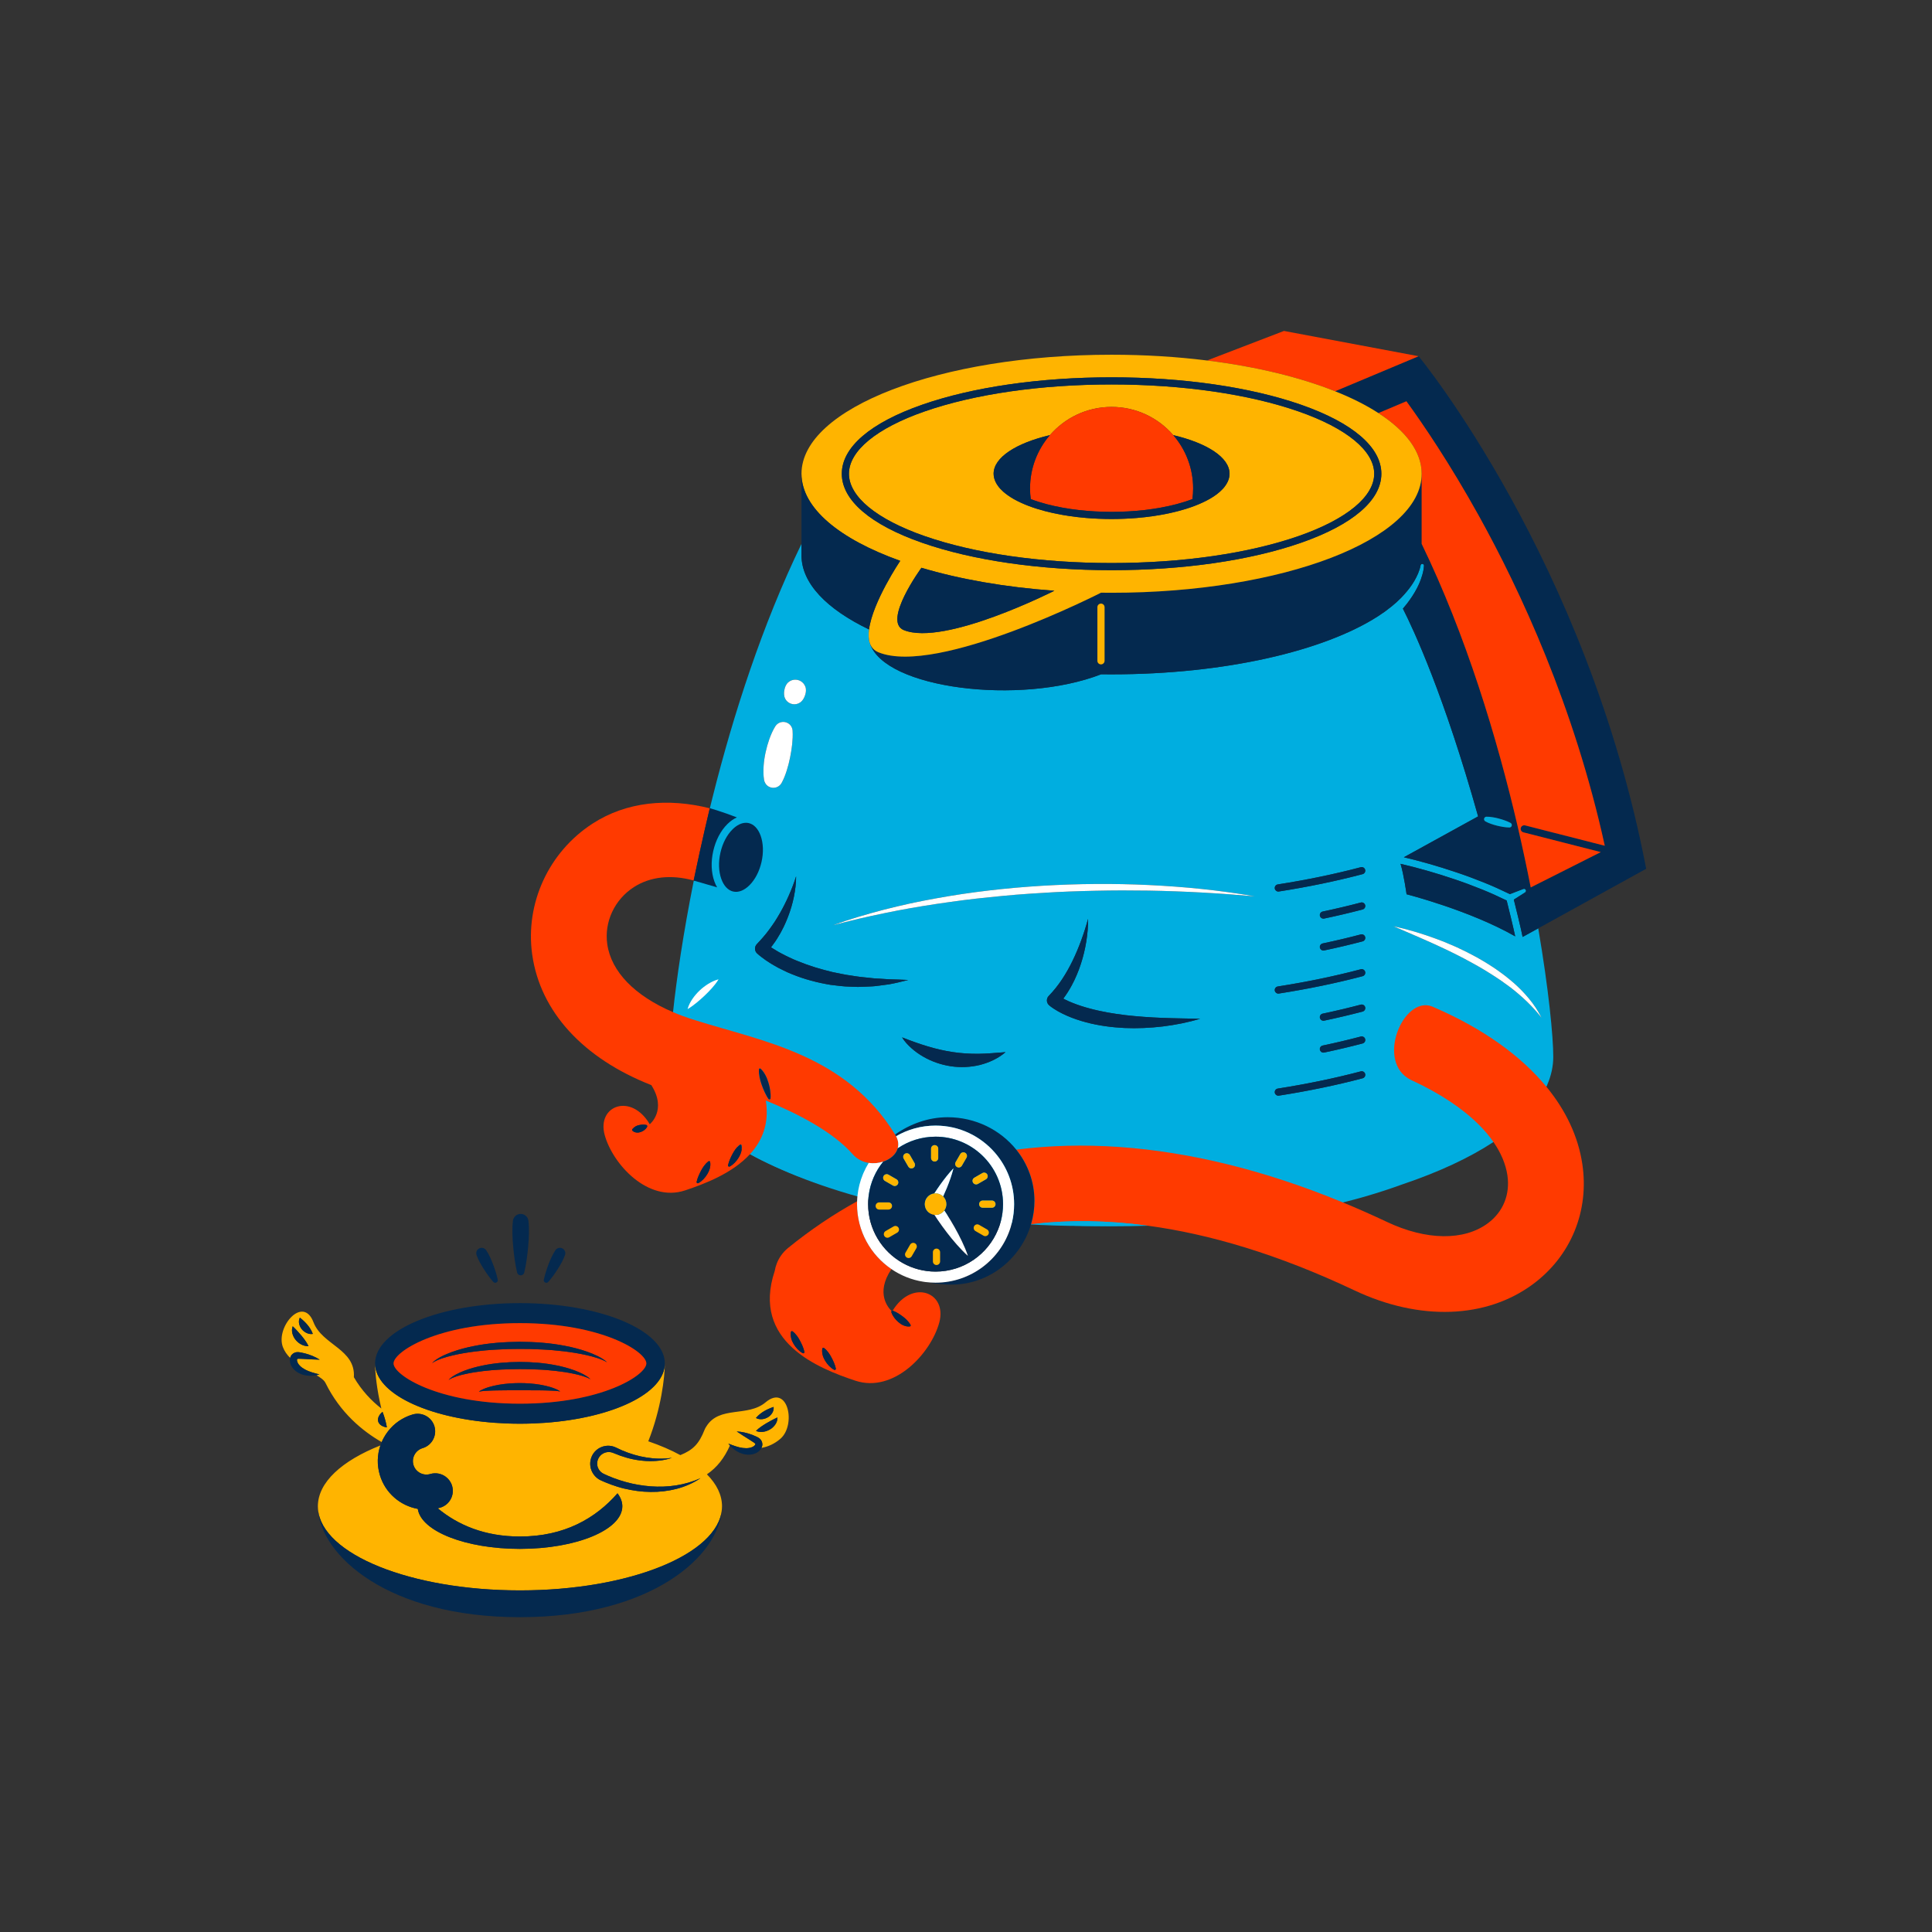 <svg xmlns="http://www.w3.org/2000/svg" xmlns:xlink="http://www.w3.org/1999/xlink" id="come_back_later" x="0" y="0" version="1.1" viewBox="0 0 1080 1080" xml:space="preserve" style="enable-background:new 0 0 1080 1080"><rect x="0" y="0" width="1080" height="1080" fill="#333333" stroke="none"/><g><path style="fill:#00aee0" d="M868.287,590.731c0-11.24-2.531-37.491-8.399-71.79l-8.735,4.819 c-0.978-5.037-3.898-16.8-4.917-20.87l6.322-4.019c0.432-0.275,0.627-0.825,0.436-1.321c-0.218-0.566-0.853-0.848-1.419-0.63 l-7.528,2.898c-4.702-2.28-9.451-4.453-14.29-6.389c-5.106-2.054-10.256-3.989-15.467-5.731c-5.206-1.759-10.449-3.396-15.731-4.9 c-4.571-1.295-9.143-2.497-13.791-3.586l41.318-22.743l0.196-0.103c-18.984-67.627-35.932-104.089-42.05-116.139l0.658-0.794 l1.64-1.995l1.535-2.09c1.997-2.815,3.79-5.778,5.19-8.942c0.681-1.595,1.314-3.198,1.78-4.877 c0.251-0.827,0.443-1.684,0.621-2.539c0.072-0.442,0.162-0.86,0.215-1.314c0.061-0.462,0.105-0.852,0.138-1.442l0.001-0.017 c0.025-0.479-0.313-0.91-0.797-0.991c-0.52-0.086-1.012,0.265-1.099,0.785c-0.261,1.57-0.784,3.086-1.399,4.549 c-0.6,1.474-1.357,2.876-2.146,4.257c-1.619,2.741-3.585,5.262-5.714,7.62l-1.626,1.745l-1.722,1.651l-0.862,0.825l-0.907,0.775 l-1.814,1.549c-1.208,0.977-2.464,1.894-3.696,2.841c-0.043,0.031-0.083,0.062-0.126,0.092l-3.842,2.605 c-30.267,19.428-85.615,32.44-148.885,32.44c-1.808,0-3.606-0.01-5.403-0.031h-0.517v0.031 c-45.322,17.511-121.132,7.976-129.159-17.315c-0.031-0.062-0.041-0.134-0.062-0.196c0,0-0.01-0.01-0.01-0.021 c-0.723-2.138-0.806-4.711-0.434-7.552c-23.627-11.364-37.75-25.776-37.75-41.448v-6.416 c-21.939,45.278-38.116,95.448-49.614,141.29l-0.006-0.001c0,0-0.018,0.082-0.049,0.225c-0.525,2.095-1.053,4.193-1.558,6.269 c0.034,0.009,0.097,0.027,0.181,0.051c-1.983,9.124-5.669,26.166-8.677,40.551c-0.232-0.069-0.399-0.119-0.485-0.144 c-5.892,29.44-9.637,55.049-11.612,73.538c-5.907,47.136,9.683,60.917,43.029,79.384s98.632,40.145,186.507,40.145 c67.319,0,123.332-3.22,178.5-23.371c19.984-6.741,37.129-14.694,50.6-23.572c0,0,19.166-14.078,29.588-30.89 c0.257-0.415,0.431-0.85,0.562-1.296C867.153,601.156,868.287,595.993,868.287,590.731z M797.464,486.645 c5.221,1.486,10.403,3.104,15.542,4.841c5.146,1.72,10.222,3.628,15.246,5.649c4.75,1.9,9.394,4.026,13.984,6.249 c0.814,3.249,3.604,14.452,4.77,20.047c-25.552-14.607-60.726-23.531-60.726-23.531s-1.461-10.697-3.362-17.013 C787.767,484.002,792.645,485.279,797.464,486.645z M802.844,524.804c1.942,0.74,3.899,1.448,5.812,2.264l5.737,2.466 c1.89,0.876,3.752,1.813,5.63,2.717c1.863,0.936,3.693,1.94,5.542,2.908c1.83,1.003,3.598,2.124,5.399,3.18 c1.792,1.073,3.524,2.255,5.269,3.404c1.73,1.175,3.382,2.472,5.074,3.701c1.665,1.27,3.252,2.648,4.856,3.99 c6.26,5.546,11.858,12.043,15.56,19.493c-5.114-6.544-11.088-12.117-17.54-17.08l-4.948-3.577c-1.703-1.12-3.357-2.304-5.094-3.37 c-1.749-1.049-3.425-2.205-5.198-3.216c-1.775-1.007-3.516-2.068-5.317-3.03c-7.116-4.006-14.497-7.567-21.967-10.975 c-7.48-3.394-15.073-6.58-22.68-9.902C787.088,519.522,795.05,521.916,802.844,524.804z M504.255,579.892 c4.984,1.944,9.651,3.644,14.353,5.042c4.679,1.419,9.34,2.474,14.032,3.185c4.697,0.7,9.427,0.997,14.288,0.964 c4.869-0.058,9.812-0.528,15.181-0.927c-4.087,3.511-9.079,5.798-14.346,7.161c-5.286,1.279-10.883,1.539-16.308,0.71 c-5.424-0.826-10.676-2.645-15.362-5.352c-2.342-1.357-4.554-2.916-6.565-4.705C507.532,584.176,505.661,582.213,504.255,579.892z M595.187,558.652c1.436,0.732,2.941,1.392,4.476,1.996c3.065,1.22,6.25,2.249,9.498,3.109c3.242,0.885,6.552,1.585,9.889,2.214 c3.347,0.581,6.721,1.094,10.122,1.501c6.807,0.781,13.7,1.265,20.655,1.535c6.957,0.28,13.966,0.331,21.072,0.5 c-6.812,2.031-13.796,3.416-20.87,4.289c-7.075,0.849-14.247,1.166-21.441,0.862c-7.188-0.362-14.409-1.298-21.49-3.183 c-3.534-0.953-7.043-2.093-10.455-3.588c-1.707-0.743-3.394-1.554-5.055-2.476c-0.826-0.472-1.645-0.962-2.46-1.499 c-0.407-0.264-0.815-0.547-1.223-0.837l-0.622-0.462c-0.226-0.176-0.386-0.296-0.716-0.576l-0.076-0.064 c-1.511-1.28-1.698-3.542-0.418-5.053c0.051-0.06,0.111-0.125,0.165-0.181c2.719-2.797,5.193-5.897,7.408-9.229 c2.219-3.328,4.2-6.868,5.979-10.541c1.788-3.671,3.361-7.481,4.798-11.372c1.43-3.896,2.716-7.871,3.801-11.952 c0.096,4.234-0.323,8.477-0.984,12.686c-0.688,4.206-1.674,8.386-3.02,12.481c-0.668,2.048-1.405,4.084-2.266,6.078 c-0.837,2.003-1.769,3.978-2.82,5.9c-1.371,2.582-2.966,5.067-4.732,7.448C594.665,558.372,594.918,558.518,595.187,558.652z M739.378,584.466c7.299-1.535,14.47-3.23,21.312-5.037c1.064-0.281,2.163,0.355,2.444,1.423c0.282,1.068-0.354,2.162-1.423,2.444 c-6.907,1.824-14.145,3.535-21.511,5.084c-0.139,0.029-0.276,0.043-0.413,0.043c-0.926,0-1.757-0.646-1.955-1.589 C737.604,585.754,738.297,584.693,739.378,584.466z M739.378,566.637c7.299-1.535,14.47-3.23,21.312-5.037 c1.064-0.281,2.163,0.355,2.444,1.423c0.282,1.068-0.354,2.162-1.423,2.444c-6.907,1.824-14.145,3.535-21.511,5.084 c-0.139,0.029-0.276,0.043-0.413,0.043c-0.926,0-1.757-0.646-1.955-1.589C737.604,567.925,738.297,566.864,739.378,566.637z M714.279,494.401c16.271-2.547,31.885-5.785,46.41-9.622c1.064-0.286,2.163,0.354,2.444,1.423 c0.282,1.068-0.354,2.162-1.423,2.444c-14.657,3.872-30.407,7.138-46.812,9.707c-0.104,0.016-0.209,0.024-0.312,0.024 c-0.968,0-1.818-0.705-1.973-1.691C712.442,495.596,713.188,494.572,714.279,494.401z M761.711,508.394 c-6.916,1.827-14.153,3.537-21.511,5.084c-0.139,0.029-0.276,0.043-0.413,0.043c-0.926,0-1.757-0.646-1.955-1.589 c-0.228-1.081,0.465-2.142,1.546-2.369c7.29-1.533,14.461-3.228,21.312-5.037c1.064-0.284,2.163,0.354,2.444,1.423 C763.416,507.018,762.778,508.112,761.711,508.394z M761.711,526.223c-6.916,1.827-14.153,3.537-21.511,5.084 c-0.139,0.029-0.276,0.043-0.413,0.043c-0.926,0-1.757-0.646-1.955-1.589c-0.228-1.081,0.465-2.142,1.546-2.369 c7.29-1.533,14.461-3.228,21.312-5.037c1.064-0.284,2.163,0.354,2.444,1.423C763.416,524.847,762.778,525.941,761.711,526.223z M714.279,551.449c16.271-2.548,31.885-5.785,46.41-9.622c1.064-0.283,2.162,0.354,2.444,1.423 c0.282,1.067-0.354,2.162-1.423,2.444c-14.657,3.872-30.407,7.138-46.812,9.706c-0.105,0.017-0.209,0.024-0.312,0.024 c-0.968,0-1.818-0.704-1.973-1.69C712.442,552.643,713.188,551.62,714.279,551.449z M714.279,608.522 c16.279-2.55,31.894-5.787,46.41-9.622c1.064-0.281,2.162,0.355,2.444,1.423s-0.354,2.162-1.423,2.444 c-14.648,3.87-30.398,7.136-46.812,9.706c-0.104,0.017-0.209,0.024-0.312,0.024c-0.968,0-1.818-0.704-1.973-1.69 C712.442,609.716,713.188,608.693,714.279,608.522z M494.09,508.533c4.812-1.265,9.668-2.342,14.519-3.457 c4.868-1.027,9.746-2.019,14.646-2.887c19.586-3.573,39.409-5.822,59.278-7.039c19.874-1.172,39.805-1.357,59.68-0.414 c19.871,0.934,39.7,2.919,59.272,6.328c-19.784-1.757-39.574-2.862-59.372-3.208c-4.95-0.064-9.899-0.102-14.847-0.11 c-4.948-0.008-9.896,0.098-14.842,0.188c-9.891,0.221-19.781,0.541-29.65,1.207c-4.941,0.238-9.868,0.661-14.802,1.007 c-4.924,0.452-9.854,0.858-14.769,1.397c-4.924,0.467-9.832,1.073-14.742,1.668l-7.352,0.996c-2.455,0.308-4.901,0.668-7.345,1.049 c-9.785,1.465-19.54,3.16-29.235,5.179c-9.708,1.966-19.354,4.252-28.96,6.776C474.916,513.846,484.465,511.04,494.09,508.533z M465.576,543.441c3.408,0.652,6.801,1.477,10.274,1.905c1.731,0.231,3.455,0.612,5.202,0.763l5.252,0.546 c0.878,0.084,1.757,0.229,2.638,0.279l2.649,0.142l5.329,0.353c3.563,0.153,7.141,0.148,10.78,0.382 c-3.492,0.899-7.03,1.755-10.609,2.411c-1.795,0.262-3.599,0.494-5.409,0.727l-2.72,0.329c-0.908,0.099-1.82,0.116-2.732,0.169 l-5.488,0.223c-0.918,0.053-1.832,0.001-2.749-0.027l-2.753-0.1c-3.684-0.048-7.334-0.59-11.005-1.02 c-7.291-1.197-14.516-3.088-21.425-5.91l-2.581-1.081c-0.856-0.371-1.687-0.808-2.531-1.209c-0.838-0.417-1.688-0.803-2.514-1.248 l-2.455-1.38c-0.823-0.446-1.616-0.963-2.414-1.466c-0.797-0.504-1.599-0.996-2.373-1.555c-0.775-0.553-1.552-1.09-2.31-1.699 c-0.382-0.304-0.759-0.575-1.144-0.906c-0.392-0.333-0.736-0.607-1.2-1.032l-0.055-0.05c-1.483-1.359-1.583-3.662-0.224-5.145 c0.006-0.006,0.025-0.027,0.031-0.033c2.449-2.606,4.875-5.276,6.995-8.222c1.121-1.428,2.083-2.973,3.135-4.469 c0.936-1.564,1.972-3.087,2.842-4.708c1.831-3.193,3.499-6.515,4.997-9.941c1.513-3.425,2.87-6.941,4.016-10.59 c0.031,3.837-0.476,7.681-1.24,11.469c-0.771,3.793-1.879,7.531-3.293,11.172c-0.665,1.84-1.503,3.611-2.314,5.401 c-0.91,1.738-1.747,3.53-2.811,5.195c-1.277,2.252-2.771,4.376-4.356,6.442c0.387,0.249,0.78,0.494,1.17,0.74 c0.694,0.468,1.435,0.886,2.168,1.314c0.733,0.426,1.455,0.867,2.222,1.246l2.263,1.19c0.755,0.396,1.542,0.739,2.311,1.112 c0.777,0.358,1.537,0.75,2.328,1.081l2.378,0.985C452.198,539.846,458.819,541.847,465.576,543.441z M438.289,387.239 c0.028-0.704,0.134-1.387,0.29-2.057c0.156-0.67,0.373-1.324,0.692-1.951c0.325-0.625,0.714-1.234,1.329-1.782 c2.467-2.2,6.251-1.982,8.45,0.485c0.546,0.613,0.952,1.336,1.202,2.066c0.264,0.781,0.301,1.502,0.275,2.206 c-0.032,0.703-0.167,1.378-0.362,2.038c-0.195,0.66-0.441,1.306-0.764,1.932c-0.337,0.622-0.704,1.236-1.257,1.801 c-2.221,2.265-5.857,2.301-8.121,0.08c-0.76-0.745-1.274-1.673-1.531-2.631C438.29,388.662,438.275,387.947,438.289,387.239z M426.872,428.144c0.178-2.575,0.567-5.114,1.114-7.619c0.543-2.506,1.236-4.979,2.099-7.406c0.886-2.421,1.9-4.808,3.305-7.082 c1.519-2.459,4.744-3.221,7.204-1.702c1.484,0.917,2.35,2.455,2.469,4.07l0.005,0.072c0.175,2.605,0.007,5.108-0.24,7.589 c-0.271,2.475-0.662,4.915-1.153,7.333c-0.487,2.419-1.081,4.814-1.833,7.184c-0.755,2.37-1.619,4.722-2.876,7.026l-0.024,0.045 c-1.393,2.554-4.592,3.495-7.146,2.103c-1.475-0.804-2.416-2.238-2.677-3.775C426.684,433.32,426.697,430.718,426.872,428.144z"/><path style="fill:none" d="M387.746,492.228c0.002-0.008,0.003-0.016,0.005-0.024c-12.399-3.423-24.249-2.25-33.485,3.74 c-10.744,6.963-16.55,19.422-14.815,31.768c2.18,15.445,15.362,28.937,36.768,38.08c1.975-18.489,5.72-44.098,11.612-73.538 C387.784,492.24,387.746,492.228,387.746,492.228z"/><path style="fill:none" d="M775.298,683.06c21.984,10.393,43.091,10.672,56.459,0.733c8.533-6.333,12.501-16.116,10.889-26.84 c-0.951-6.281-3.606-12.521-7.79-18.575c-20.724,13.658-50.095,25.146-85.221,33.359C758.148,675.218,766.702,679,775.298,683.06z"/><path style="fill:#04294f" d="M770.545,230.921l15.652-6.612c9.133,12.562,24.123,34.537,40.498,64.052 c22.989,41.433,53.23,106.207,70.385,184.411l-44.518-11.368c-1.076-0.272-2.16,0.374-2.433,1.443 c-0.273,1.07,0.372,2.159,1.442,2.433l43.275,11.051l-39.162,19.736c-2.097-10.724-4.494-21.995-7.19-33.648 c-11.664-50.219-29.061-107.422-53.773-158.406v-39.186c0,36.748-77.607,66.532-173.345,66.532c-1.984,0-3.957-0.01-5.92-0.041 v0.01c0,0-91.285,46.676-124.313,33.338c-2.49-1.002-4.039-2.758-4.845-5.021c8.027,25.29,83.836,34.826,129.159,17.315v-0.031 h0.517c1.798,0.021,3.595,0.031,5.403,0.031c63.269,0,118.618-13.013,148.885-32.44l3.842-2.605 c0.043-0.031,0.083-0.062,0.126-0.092c1.232-0.947,2.488-1.865,3.696-2.841l1.814-1.549l0.907-0.775l0.862-0.825l1.722-1.651 l1.626-1.745c2.129-2.359,4.095-4.879,5.714-7.62c0.789-1.38,1.546-2.782,2.146-4.257c0.615-1.464,1.138-2.979,1.399-4.549 c0.086-0.52,0.578-0.872,1.099-0.785c0.484,0.081,0.822,0.512,0.797,0.991l-0.001,0.017c-0.033,0.59-0.077,0.98-0.138,1.442 c-0.052,0.454-0.142,0.872-0.215,1.314c-0.177,0.855-0.369,1.712-0.621,2.539c-0.467,1.679-1.1,3.282-1.78,4.877 c-1.4,3.164-3.193,6.127-5.19,8.942l-1.535,2.09l-1.64,1.995l-0.658,0.794c6.118,12.05,23.066,48.513,42.05,116.139l-0.196,0.103 l-41.318,22.743c4.649,1.088,9.22,2.291,13.791,3.586c5.282,1.503,10.526,3.14,15.731,4.9c5.211,1.742,10.361,3.677,15.467,5.731 c4.839,1.935,9.588,4.109,14.29,6.389l7.528-2.898c0.566-0.218,1.201,0.064,1.419,0.63c0.191,0.496-0.003,1.046-0.436,1.321 l-6.322,4.019c1.019,4.07,3.939,15.833,4.917,20.87l8.735-4.819l60.333-33.287C887.162,313.26,793.015,199.133,793.015,199.133 l-46.686,19.588C755.565,222.398,763.706,226.489,770.545,230.921z M617.456,369.389c0,1.104-0.896,2-2,2s-2-0.896-2-2v-29.96 c0-1.104,0.896-2,2-2s2,0.896,2,2V369.389z M843.748,462.579c-1.194-0.009-2.354-0.149-3.503-0.331 c-1.15-0.18-2.285-0.418-3.41-0.695c-1.124-0.28-2.238-0.599-3.332-0.998c-1.096-0.389-2.177-0.836-3.221-1.43 c-0.663-0.377-0.895-1.221-0.517-1.884c0.25-0.44,0.708-0.69,1.181-0.698c1.201-0.017,2.363,0.112,3.511,0.299 c1.151,0.177,2.28,0.435,3.401,0.731c1.119,0.3,2.228,0.637,3.323,1.034c1.095,0.395,2.179,0.831,3.229,1.398 c0.665,0.359,0.913,1.19,0.554,1.856C844.714,462.322,844.237,462.582,843.748,462.579z"/><path style="fill:#ff3a00" d="M848.493,462.419c2.696,11.653,5.093,22.925,7.19,33.648l39.162-19.736l-43.275-11.051 c-1.07-0.273-1.716-1.363-1.442-2.433c0.272-1.07,1.356-1.715,2.433-1.443l44.518,11.368 c-17.155-78.204-47.397-142.978-70.385-184.411c-16.375-29.516-31.365-51.49-40.498-64.052l-15.652,6.612 c15.362,9.918,24.175,21.52,24.175,33.906v39.186C819.432,354.997,836.829,412.2,848.493,462.419z"/><path style="fill:#ff3a00" d="M864.444,607.488c-14.195-17.263-35.208-32.295-61.831-43.959c-0.3-0.124-0.651-0.279-1.054-0.465 c-0.351-0.155-0.692-0.31-1.054-0.455c-16.137-6.147-31.82,31.2-11.726,41.118c0.331,0.145,0.661,0.289,0.981,0.444 c0.041,0.021,0.093,0.041,0.134,0.062c15.259,7.118,27.718,15.435,36.716,24.402c3.192,3.172,5.951,6.436,8.244,9.742 c4.184,6.054,6.839,12.294,7.79,18.575c1.612,10.724-2.356,20.507-10.889,26.84c-13.368,9.938-34.475,9.66-56.459-0.733 c-8.595-4.06-17.15-7.841-25.662-11.323c-42.74-17.532-84.353-27.791-124.014-30.57c-19.846-1.384-39.031-0.878-57.513,1.498 c6.364,7.914,10.155,17.842,10.155,28.627c0,4.349-0.62,8.606-1.777,12.656c-0.041,0.145-0.072,0.279-0.124,0.413 c0.764-0.093,1.529-0.186,2.304-0.269c19.123-2.108,40.115-2.004,63.061,1.095c34.061,4.608,72.441,15.817,115.46,36.159 c36.376,17.201,73.702,15.879,99.839-3.554c21.179-15.745,31.458-40.849,27.501-67.141 C882.214,635.299,875.343,620.732,864.444,607.488z"/><path style="fill:#04294f" d="M786.279,499.901c0,0,35.175,8.924,60.726,23.531c-1.166-5.596-3.956-16.798-4.77-20.047 c-4.589-2.224-9.233-4.35-13.984-6.249c-5.024-2.021-10.1-3.929-15.246-5.649c-5.139-1.737-10.322-3.355-15.542-4.841 c-4.819-1.366-9.697-2.643-14.547-3.758C784.818,489.204,786.279,499.901,786.279,499.901z"/><path style="fill:#ff3a00" d="M793.015,199.133L717.743,185l-42.998,16.509v0.01c27.512,3.399,52.006,9.381,71.584,17.201 L793.015,199.133z"/><path style="fill:#ffb400" d="M516.812,299.646c27.899,9.732,65.035,15.092,104.565,15.092c39.533,0,76.67-5.36,104.57-15.092 c26.847-9.364,42.244-22.055,42.244-34.817s-15.397-25.453-42.244-34.818c-27.9-9.732-65.037-15.092-104.57-15.092 c-39.53,0-76.666,5.36-104.565,15.092c-26.847,9.365-42.244,22.055-42.244,34.818C474.568,277.59,489.966,290.281,516.812,299.646z M586.89,243.246h0.01c8.358-9.659,20.703-15.776,34.475-15.776c13.782,0,26.127,6.116,34.485,15.776h0.01 c18.871,4.452,31.452,12.445,31.458,21.576c0,0.002,0.001,0.004,0.001,0.006c-0.002,0.414-0.033,0.824-0.086,1.23 c-0.036,0.286-0.098,0.569-0.158,0.853c-0.023,0.106-0.041,0.213-0.067,0.319c-0.079,0.323-0.179,0.643-0.29,0.961 c-0.019,0.054-0.037,0.109-0.057,0.163c-0.122,0.334-0.258,0.667-0.413,0.997c-0.008,0.017-0.017,0.033-0.025,0.05 c-0.422,0.886-0.963,1.756-1.619,2.608c-0.126,0.164-0.251,0.327-0.383,0.486c-0.176,0.212-0.36,0.423-0.55,0.633 c-0.029,0.032-0.056,0.067-0.086,0.099c-0.028,0.031-0.061,0.057-0.09,0.088c-0.46,0.496-0.957,0.984-1.494,1.465 c-0.054,0.048-0.106,0.098-0.16,0.146c-1.54,1.356-3.374,2.651-5.483,3.87c-0.071,0.042-0.141,0.088-0.212,0.13 c-0.199,0.112-0.403,0.214-0.604,0.323c-0.425,0.235-0.855,0.468-1.3,0.696c-0.189,0.097-0.379,0.189-0.569,0.284 c-0.486,0.242-0.977,0.483-1.485,0.718c-0.29,0.135-0.583,0.263-0.875,0.394c-0.385,0.171-0.769,0.343-1.166,0.51 c-0.491,0.208-0.986,0.406-1.482,0.602c-0.22,0.087-0.435,0.176-0.659,0.261c-0.716,0.275-1.437,0.539-2.161,0.793 c-0.037,0.013-0.071,0.027-0.107,0.039c-0.009,0.003-0.018,0.006-0.027,0.009c-0.521,0.182-1.045,0.354-1.57,0.526 c-0.272,0.089-0.541,0.181-0.817,0.268c-0.297,0.094-0.595,0.182-0.893,0.273c-5.264,1.614-11.184,2.924-17.587,3.86 c-0.026,0.004-0.052,0.007-0.078,0.011c-2.968,0.432-6.039,0.783-9.194,1.049c-0.07,0.006-0.139,0.012-0.209,0.017 c-4.513,0.374-9.192,0.578-13.996,0.578c-4.807,0-9.487-0.204-14.002-0.578c-0.059-0.005-0.119-0.01-0.178-0.015 c-3.167-0.266-6.249-0.618-9.227-1.053c-0.017-0.003-0.034-0.005-0.051-0.007c-6.387-0.934-12.293-2.239-17.548-3.847 c-0.318-0.097-0.636-0.191-0.953-0.291c-0.257-0.082-0.507-0.167-0.762-0.25c-0.543-0.177-1.086-0.356-1.625-0.544 c-0.005-0.002-0.011-0.004-0.016-0.005c-0.022-0.008-0.043-0.016-0.065-0.024c-0.741-0.259-1.478-0.53-2.21-0.811 c-0.216-0.083-0.423-0.168-0.636-0.252c-0.502-0.199-1.004-0.399-1.501-0.61c-0.393-0.166-0.774-0.336-1.156-0.506 c-0.295-0.132-0.591-0.262-0.885-0.398c-0.507-0.235-0.997-0.475-1.482-0.717c-0.19-0.095-0.381-0.187-0.57-0.284 c-0.447-0.23-0.878-0.464-1.305-0.699c-0.199-0.109-0.402-0.21-0.599-0.321c-0.071-0.041-0.139-0.087-0.21-0.129 c-2.112-1.221-3.949-2.518-5.49-3.875c-0.051-0.045-0.099-0.091-0.15-0.136c-0.542-0.485-1.044-0.978-1.508-1.479 c-0.026-0.028-0.056-0.052-0.082-0.08c-0.027-0.029-0.052-0.061-0.079-0.091c-0.195-0.215-0.384-0.432-0.564-0.649 c-0.125-0.15-0.243-0.305-0.363-0.461c-0.667-0.864-1.217-1.747-1.643-2.647c-0.003-0.007-0.007-0.013-0.01-0.02 c-0.159-0.336-0.297-0.675-0.421-1.016c-0.017-0.046-0.033-0.092-0.049-0.139c-0.113-0.326-0.215-0.653-0.296-0.983 c-0.023-0.093-0.038-0.188-0.059-0.281c-0.064-0.295-0.128-0.59-0.165-0.888c-0.049-0.373-0.074-0.751-0.079-1.132 c0-0.031-0.006-0.061-0.006-0.092C555.432,255.695,568.015,247.699,586.89,243.246z"/><path style="fill:#ffb400" d="M503.209,313.497l-0.041,0.103c0,0-15.383,22.873-17.377,38.276 c-0.372,2.841-0.289,5.414,0.434,7.552c0,0.01,0.01,0.021,0.01,0.021c0.021,0.062,0.031,0.134,0.062,0.196 c0.806,2.262,2.356,4.019,4.845,5.021c33.028,13.337,124.313-33.338,124.313-33.338v-0.01c1.963,0.031,3.936,0.041,5.92,0.041 c95.738,0,173.345-29.784,173.345-66.532c0-12.387-8.812-23.989-24.175-33.906c-6.839-4.432-14.98-8.523-24.216-12.201 c-19.577-7.821-44.072-13.802-71.584-17.201c-16.809-2.097-34.754-3.223-53.37-3.223c-95.727,0-173.334,29.784-173.334,66.532 C448.041,284.044,469.271,301.359,503.209,313.497z M589.38,330.234c0,0-61.387,31.179-84.126,22.005 c-12.087-4.887,9.835-34.847,9.835-34.847c21.344,6.364,46.665,10.858,74.291,12.831V330.234z M515.495,226.233 c28.312-9.876,65.915-15.315,105.883-15.315c39.97,0,77.574,5.439,105.888,15.315c28.972,10.105,44.927,23.812,44.927,38.595 s-15.955,28.489-44.927,38.594c-28.313,9.876-65.918,15.315-105.888,15.315c-39.968,0-77.57-5.439-105.883-15.315 c-28.972-10.105-44.927-23.812-44.927-38.594S486.523,236.339,515.495,226.233z"/><path style="fill:#ff3a00" d="M607.195,289.546c-3.086-0.258-6.164-0.604-9.227-1.053 C600.946,288.928,604.028,289.28,607.195,289.546z"/><path style="fill:#ff3a00" d="M580.37,284.639c5.255,1.609,11.161,2.914,17.548,3.847c-4.648-0.682-9.261-1.596-13.812-2.78 C582.855,285.375,581.609,285.016,580.37,284.639z"/><path style="fill:#ff3a00" d="M644.853,288.484c6.403-0.936,12.323-2.246,17.587-3.86c-1.256,0.383-2.517,0.746-3.784,1.082 C654.108,286.889,649.498,287.802,644.853,288.484z"/><path style="fill:#ff3a00" d="M576.193,278.986c2.891,1.111,5.895,2.05,8.932,2.852c11.705,3.049,24.012,4.269,36.255,4.301 c12.243-0.032,24.55-1.252,36.256-4.301c3.037-0.802,6.041-1.741,8.932-2.852c0.254-1.941,0.398-3.916,0.398-5.924 c0-11.395-4.184-21.819-11.096-29.815h-0.01c-8.358-9.659-20.703-15.776-34.485-15.776c-13.771,0-26.117,6.116-34.475,15.776h-0.01 c-6.911,7.996-11.096,18.42-11.096,29.815C575.795,275.07,575.939,277.045,576.193,278.986z"/><path style="fill:#ff3a00" d="M577.014,283.548c0.005,0.002,0.011,0.004,0.016,0.005 C577.025,283.551,577.019,283.549,577.014,283.548C577.014,283.547,577.014,283.548,577.014,283.548z"/><path style="fill:#ff3a00" d="M607.373,289.561c4.514,0.375,9.195,0.578,14.002,0.578c4.804,0,9.483-0.203,13.996-0.578 c-4.654,0.383-9.326,0.564-13.991,0.577C616.711,290.126,612.033,289.945,607.373,289.561z"/><path style="fill:#ff3a00" d="M665.72,283.557c0.009-0.003,0.018-0.006,0.027-0.009c0,0,0,0,0-0.001 C665.738,283.55,665.729,283.554,665.72,283.557z"/><path style="fill:#ff3a00" d="M644.775,288.495c-3.052,0.446-6.119,0.792-9.194,1.049 C638.736,289.279,641.807,288.928,644.775,288.495z"/><path style="fill:#ff3a00" d="M664.15,284.083c-0.273,0.089-0.544,0.182-0.817,0.268 C663.609,284.263,663.877,284.172,664.15,284.083z"/><path style="fill:#ff3a00" d="M579.417,284.348c-0.255-0.081-0.508-0.167-0.762-0.25 C578.909,284.181,579.159,284.266,579.417,284.348z"/><path style="fill:#00aee0" d="M578.667,684.093c13.875,0.93,28.142,1.415,42.709,1.415c6.849,0,13.637-0.103,20.352-0.32 C618.782,682.089,597.79,681.985,578.667,684.093z"/><path style="fill:#04294f" d="M505.254,352.239c22.739,9.174,84.126-22.005,84.126-22.005v-0.01 c-27.625-1.973-52.947-6.467-74.291-12.831C515.09,317.392,493.167,347.352,505.254,352.239z"/><path style="fill:#04294f" d="M485.791,351.877c1.994-15.404,17.377-38.276,17.377-38.276l0.041-0.103 c-33.937-12.139-55.168-29.454-55.168-48.67v39.186v6.416C448.041,326.101,462.164,340.513,485.791,351.877z"/><path style="fill:#ff3a00" d="M479.086,673.121c0-0.527,0.01-1.064,0.031-1.591c-13.389,7.376-26.241,16.065-38.524,26.045 c-1.581,1.281-2.934,2.748-4.039,4.349c-1.808,2.593-2.975,5.527-3.482,8.564c-13.234,39.63,24.691,54.527,44.981,61.294 c21.695,7.232,42.357-15.321,47.006-32.46c4.61-16.985-15.154-24.558-26.063-6.646c0.046,0.007,0.093,0.01,0.136,0.026l0.028,0.01 c1.091,0.402,2.053,0.923,2.959,1.475c0.905,0.554,1.755,1.148,2.567,1.774c0.82,0.615,1.593,1.263,2.305,2.011 c0.711,0.754,1.384,1.532,2.008,2.629l0.014,0.025c0.159,0.279,0.061,0.635-0.218,0.794c-0.068,0.039-0.144,0.063-0.218,0.072 c-1.307,0.158-2.48-0.167-3.556-0.602c-1.061-0.463-2.001-1.109-2.851-1.843c-0.848-0.735-1.614-1.555-2.282-2.461 c-0.665-0.911-1.239-1.891-1.619-3.052c-0.079-0.242-0.005-0.492,0.161-0.664c-1.617-1.508-9.323-9.79-0.118-23.426v-0.01 C486.71,701.531,479.086,688.215,479.086,673.121z M449.17,756.488c-0.16,0.034-0.32,0.008-0.454-0.064 c-1.099-0.587-2.015-1.351-2.833-2.193c-0.816-0.845-1.528-1.777-2.135-2.774c-0.612-0.994-1.116-2.059-1.425-3.205 c-0.29-1.152-0.461-2.356-0.2-3.672c0.063-0.315,0.369-0.519,0.684-0.457c0.085,0.017,0.163,0.052,0.229,0.1l0.01,0.007 c1.06,0.779,1.777,1.633,2.454,2.502c0.658,0.875,1.2,1.793,1.703,2.742c0.507,0.946,0.979,1.918,1.407,2.937 c0.425,1.021,0.814,2.081,1.072,3.277l0.001,0.007C449.758,756.056,449.53,756.411,449.17,756.488z M466.733,765.786 c-0.16,0.035-0.32,0.008-0.454-0.064c-1.099-0.587-2.015-1.351-2.833-2.193c-0.816-0.845-1.528-1.777-2.136-2.774 c-0.612-0.994-1.116-2.059-1.425-3.205c-0.29-1.152-0.461-2.356-0.2-3.672c0.063-0.315,0.369-0.519,0.684-0.457 c0.085,0.017,0.163,0.052,0.229,0.1l0.01,0.007c1.059,0.779,1.777,1.633,2.454,2.502c0.658,0.875,1.2,1.793,1.703,2.743 c0.507,0.946,0.979,1.918,1.407,2.937c0.425,1.021,0.814,2.081,1.072,3.277l0.002,0.007 C467.321,765.354,467.092,765.709,466.733,765.786z"/><path style="fill:#00aee0" d="M482.671,655.734c0.847-1.973,1.839-3.874,2.955-5.682c-0.031,0-0.072,0-0.103-0.01 c-3.254-0.527-6.405-2.046-8.843-4.814c-11.189-12.718-31.179-22.925-48.587-30.022c2.046,12.852-2.056,22.573-8.843,29.97 c16.416,8.967,36.768,16.788,60.106,23.09c0.444-4.091,1.457-8.017,2.965-11.684C482.433,656.292,482.547,656.013,482.671,655.734z"/><path style="fill:none;stroke:#00aee0;stroke-width:0;stroke-linecap:round;stroke-linejoin:round" d="M482.319,656.581 c0.114-0.289,0.227-0.568,0.351-0.847"/><path style="fill:#ff3a00" d="M428.092,615.205c17.408,7.097,37.398,17.305,48.587,30.022c2.438,2.769,5.589,4.287,8.843,4.814 c0.031,0.01,0.072,0.01,0.103,0.01c2.758,0.444,5.579,0.155,8.1-0.682c3.967-1.322,7.159-4.008,8.12-7.459 c0.578-2.035,0.372-4.329-0.919-6.757c-0.124-0.258-0.279-0.517-0.434-0.775c-0.041-0.062-0.072-0.124-0.124-0.186 c-27.615-44.723-74.022-52.006-111.203-63.722c-2.593-0.785-5.093-1.632-7.511-2.521c-1.87-0.692-3.678-1.405-5.434-2.159 c-21.406-9.143-34.588-22.635-36.768-38.08c-1.736-12.346,4.07-24.805,14.815-31.768c9.237-5.989,21.086-7.163,33.485-3.74 c4.685-22.488,8.755-39.293,9.014-40.361c-23.337-5.868-46.558-3.746-65.538,8.562c-24.516,15.879-37.75,44.62-33.721,73.216 c4.504,31.933,28.514,58.019,66.584,72.958c8.916,13.999-0.878,21.881-0.878,21.881c-10.383-17.707-29.65-10.455-25.208,5.93 c4.453,16.385,24.216,37.956,44.971,31.045c10.631-3.544,26.334-9.432,36.272-20.259 C426.036,637.779,430.137,628.057,428.092,615.205z M361.811,629.72c-0.015,0.069-0.04,0.138-0.072,0.198 c-0.411,0.772-0.955,1.34-1.556,1.807c-0.602,0.464-1.269,0.819-1.98,1.067c-0.708,0.252-1.468,0.392-2.259,0.322 c-0.789-0.09-1.612-0.31-2.362-0.995c-0.275-0.251-0.301-0.674-0.061-0.956l0.025-0.029c0.629-0.738,1.179-1.133,1.746-1.479 c0.565-0.326,1.145-0.526,1.758-0.673c0.61-0.152,1.247-0.258,1.927-0.302c0.683-0.041,1.403-0.03,2.237,0.147l0.017,0.004 C361.638,628.915,361.897,629.314,361.811,629.72z M424.265,597.762l0-0.006c0.025-0.301,0.29-0.525,0.591-0.499 c0.126,0.011,0.239,0.063,0.325,0.143c1.194,1.101,2.022,2.368,2.737,3.676c0.704,1.314,1.229,2.697,1.653,4.109 c0.431,1.411,0.762,2.854,0.98,4.325c0.196,1.479,0.337,2.965,0.19,4.528c-0.033,0.353-0.346,0.613-0.7,0.579 c-0.195-0.018-0.362-0.123-0.467-0.272l-0.01-0.014c-0.87-1.259-1.524-2.576-2.155-3.891c-0.611-1.322-1.144-2.661-1.623-4.018 c-0.482-1.355-0.896-2.731-1.182-4.157C424.345,600.829,424.13,599.375,424.265,597.762z M396.77,653.207 c-0.309,1.146-0.813,2.211-1.425,3.205c-0.608,0.997-1.319,1.929-2.135,2.774c-0.818,0.842-1.734,1.606-2.833,2.193 c-0.325,0.173-0.728,0.051-0.902-0.274c-0.077-0.145-0.096-0.305-0.064-0.453l0.002-0.008c0.258-1.196,0.647-2.255,1.072-3.277 c0.428-1.019,0.9-1.99,1.407-2.937c0.503-0.949,1.045-1.867,1.703-2.743c0.677-0.869,1.394-1.723,2.454-2.502l0.007-0.005 c0.259-0.19,0.623-0.135,0.813,0.124c0.052,0.07,0.085,0.151,0.102,0.231C397.232,650.851,397.061,652.056,396.77,653.207z M414.333,643.909c-0.309,1.146-0.813,2.211-1.425,3.205c-0.608,0.997-1.319,1.929-2.136,2.774 c-0.818,0.842-1.734,1.606-2.833,2.193c-0.325,0.173-0.728,0.051-0.902-0.274c-0.077-0.145-0.096-0.305-0.064-0.453l0.002-0.008 c0.258-1.196,0.647-2.255,1.072-3.277c0.428-1.019,0.9-1.99,1.407-2.937c0.503-0.949,1.045-1.867,1.703-2.743 c0.677-0.869,1.394-1.723,2.454-2.502l0.007-0.005c0.259-0.19,0.623-0.134,0.813,0.124c0.052,0.07,0.085,0.151,0.102,0.231 C414.794,641.553,414.624,642.758,414.333,643.909z"/><g><path style="fill:#04294f" d="M578.264,671.293c0-10.786-3.792-20.714-10.155-28.627c-8.885-11.034-22.78-18.131-38.401-18.131 c-10.6,0-20.889,3.688-29.34,9.66c0.052,0.062,0.083,0.124,0.124,0.186c0.155,0.258,0.31,0.517,0.434,0.775 c6.478-3.771,14.019-5.94,22.067-5.94c13.286,0,25.197,5.909,33.245,15.238c6.643,7.686,10.662,17.707,10.662,28.669 c0,3.43-0.393,6.767-1.136,9.969c-0.227,0.992-0.496,1.973-0.795,2.944c-5.517,17.945-22.222,30.993-41.975,30.993 c-1.891,0-3.76-0.124-5.589-0.351c2.479,0.403,6.602,1.116,12.304,1.384c22.119,1.064,40.818-13.906,46.655-33.7 c0.052-0.134,0.083-0.269,0.124-0.413C577.644,679.898,578.264,675.642,578.264,671.293z"/><path style="fill:#fff" d="M564.968,686.035c0.3-0.971,0.568-1.953,0.795-2.944c0.744-3.203,1.136-6.54,1.136-9.969 c0-10.961-4.019-20.982-10.662-28.669c-8.048-9.329-19.96-15.238-33.245-15.238c-8.048,0-15.59,2.169-22.067,5.94 c1.291,2.428,1.498,4.721,0.919,6.757c6.033-4.101,13.317-6.498,21.148-6.498c10.073,0,19.236,3.967,26.003,10.424 c7.211,6.87,11.705,16.561,11.705,27.284c0,3.234-0.413,6.385-1.178,9.381c-0.434,1.674-0.971,3.296-1.622,4.866 c-5.63,13.751-19.154,23.462-34.909,23.462c-6.653,0-12.904-1.725-18.338-4.773c-11.55-6.447-19.371-18.792-19.371-32.935 c0-1.095,0.052-2.19,0.145-3.265c0.052-0.599,0.114-1.198,0.196-1.787c0.94-7.025,3.823-13.451,8.1-18.699 c-2.521,0.837-5.341,1.126-8.1,0.682c-1.116,1.808-2.107,3.709-2.955,5.682c-0.124,0.279-0.238,0.558-0.351,0.847 c-1.508,3.667-2.521,7.593-2.965,11.684c-0.124,1.074-0.196,2.169-0.238,3.265c-0.021,0.527-0.031,1.064-0.031,1.591 c0,15.094,7.624,28.41,19.226,36.314c5.269,3.595,11.354,6.064,17.935,7.077c0.382,0.062,0.765,0.114,1.157,0.165 c1.829,0.227,3.698,0.351,5.589,0.351C542.746,717.028,559.451,703.98,564.968,686.035z"/><path style="fill:#04294f" d="M493.725,649.37c-4.277,5.248-7.159,11.674-8.1,18.699c-0.083,0.589-0.145,1.188-0.196,1.787 c-0.093,1.074-0.145,2.169-0.145,3.265c0,14.143,7.821,26.489,19.371,32.935c5.434,3.048,11.684,4.773,18.338,4.773 c15.755,0,29.278-9.711,34.909-23.462c0.651-1.57,1.188-3.192,1.622-4.866c0.765-2.996,1.178-6.147,1.178-9.381 c0-10.724-4.494-20.414-11.705-27.284c-6.767-6.457-15.93-10.424-26.003-10.424c-7.831,0-15.114,2.397-21.148,6.498 C500.884,645.362,497.692,648.048,493.725,649.37z M489.483,674.154c0-1.104,0.896-2,2-2h5.166c1.104,0,2,0.896,2,2s-0.896,2-2,2 h-5.166C490.378,676.154,489.483,675.259,489.483,674.154z M512.236,697.773l-2.583,4.474c-0.37,0.642-1.042,1-1.734,1 c-0.339,0-0.683-0.086-0.998-0.268c-0.957-0.553-1.284-1.776-0.732-2.732l2.583-4.474c0.552-0.956,1.775-1.285,2.732-0.732 S512.788,696.817,512.236,697.773z M501.546,689.053l-4.473,2.583c-0.315,0.182-0.659,0.268-0.998,0.268 c-0.691,0-1.363-0.358-1.734-1c-0.552-0.956-0.225-2.18,0.732-2.732l4.473-2.583c0.956-0.551,2.18-0.224,2.732,0.732 S502.502,688.5,501.546,689.053z M525.509,705.147c0,1.104-0.896,2-2,2s-2-0.896-2-2v-5.166c0-1.104,0.896-2,2-2s2,0.896,2,2 V705.147z M552.506,690.009c-0.371,0.642-1.043,1-1.734,1c-0.339,0-0.683-0.086-0.998-0.268l-4.474-2.582 c-0.956-0.553-1.284-1.775-0.732-2.732c0.553-0.956,1.773-1.285,2.732-0.732l4.474,2.582 C552.729,687.829,553.058,689.052,552.506,690.009z M529.219,678.714c1.548,2.44,3.055,4.907,4.466,7.438 c1.418,2.526,2.769,5.096,4.02,7.733c1.246,2.64,2.422,5.326,3.367,8.164c-2.24-1.983-4.249-4.119-6.189-6.3 c-1.935-2.185-3.769-4.436-5.536-6.731c-1.775-2.29-3.453-4.645-5.09-7.026c-0.65-0.953-1.284-1.916-1.916-2.881 c-3.018-0.326-5.375-2.887-5.375-5.99c0-3.085,2.331-5.633,5.324-5.983c1.093-1.689,2.218-3.36,3.39-5.006 c1.123-1.554,2.268-3.096,3.473-4.605c1.212-1.505,2.468-2.986,3.831-4.408c-0.474,1.912-1.056,3.764-1.681,5.593 c-0.632,1.825-1.324,3.616-2.039,5.396c-0.651,1.59-1.343,3.158-2.051,4.717c1.114,1.094,1.807,2.615,1.807,4.296 c0,1.32-0.431,2.538-1.154,3.532C528.318,677.339,528.776,678.022,529.219,678.714z M556.503,673.121c0,1.104-0.896,2-2,2h-5.166 c-1.104,0-2-0.896-2-2s0.896-2,2-2h5.166C555.607,671.121,556.503,672.017,556.503,673.121z M549.132,655.767 c0.959-0.553,2.179-0.224,2.732,0.732c0.552,0.957,0.224,2.18-0.732,2.732l-4.475,2.583c-0.315,0.182-0.659,0.268-0.998,0.268 c-0.691,0-1.363-0.358-1.734-1c-0.552-0.957-0.224-2.18,0.732-2.732L549.132,655.767z M539.536,644.423 c0.957,0.553,1.284,1.776,0.732,2.732l-2.583,4.474c-0.371,0.642-1.042,1-1.734,1c-0.339,0-0.683-0.086-0.998-0.268 c-0.957-0.553-1.284-1.776-0.732-2.732l2.583-4.474C537.356,644.199,538.58,643.871,539.536,644.423z M520.476,642.128 c0-1.104,0.896-2,2-2s2,0.896,2,2v5.166c0,1.104-0.896,2-2,2s-2-0.896-2-2V642.128z M505.9,644.938 c0.956-0.553,2.179-0.224,2.732,0.732l2.583,4.474c0.552,0.956,0.225,2.18-0.732,2.732c-0.315,0.182-0.659,0.268-0.998,0.268 c-0.691,0-1.363-0.358-1.734-1l-2.583-4.474C504.616,646.715,504.943,645.491,505.9,644.938z M501.886,661.977 c-0.371,0.642-1.042,1-1.734,1c-0.339,0-0.683-0.086-0.998-0.268l-4.473-2.583c-0.957-0.553-1.284-1.776-0.732-2.732 s1.776-1.283,2.732-0.732l4.473,2.583C502.111,659.797,502.438,661.021,501.886,661.977z"/><path style="fill:#ffb400" d="M522.476,649.294c1.104,0,2-0.896,2-2v-5.166c0-1.104-0.896-2-2-2s-2,0.896-2,2v5.166 C520.476,648.398,521.372,649.294,522.476,649.294z"/><path style="fill:#ffb400" d="M507.751,652.145c0.371,0.642,1.042,1,1.734,1c0.339,0,0.683-0.086,0.998-0.268 c0.957-0.553,1.284-1.776,0.732-2.732l-2.583-4.474c-0.553-0.956-1.776-1.285-2.732-0.732c-0.957,0.553-1.284,1.776-0.732,2.732 L507.751,652.145z"/><path style="fill:#ffb400" d="M493.949,657.394c-0.552,0.956-0.225,2.18,0.732,2.732l4.473,2.583 c0.315,0.182,0.659,0.268,0.998,0.268c0.691,0,1.363-0.358,1.734-1c0.552-0.956,0.225-2.18-0.732-2.732l-4.473-2.583 C495.725,656.11,494.501,656.438,493.949,657.394z"/><path style="fill:#ffb400" d="M498.648,674.154c0-1.104-0.896-2-2-2h-5.166c-1.104,0-2,0.896-2,2s0.896,2,2,2h5.166 C497.753,676.154,498.648,675.259,498.648,674.154z"/><path style="fill:#ffb400" d="M499.546,685.588l-4.473,2.583c-0.957,0.553-1.284,1.776-0.732,2.732c0.371,0.642,1.042,1,1.734,1 c0.339,0,0.683-0.086,0.998-0.268l4.473-2.583c0.957-0.553,1.284-1.776,0.732-2.732S500.502,685.037,499.546,685.588z"/><path style="fill:#ffb400" d="M508.772,695.773l-2.583,4.474c-0.552,0.956-0.225,2.18,0.732,2.732 c0.315,0.182,0.659,0.268,0.998,0.268c0.691,0,1.364-0.358,1.734-1l2.583-4.474c0.552-0.956,0.225-2.18-0.732-2.732 S509.324,694.817,508.772,695.773z"/><path style="fill:#ffb400" d="M523.509,697.981c-1.104,0-2,0.896-2,2v5.166c0,1.104,0.896,2,2,2s2-0.896,2-2v-5.166 C525.509,698.877,524.614,697.981,523.509,697.981z"/><path style="fill:#ffb400" d="M551.773,687.276l-4.474-2.582c-0.959-0.553-2.18-0.224-2.732,0.732 c-0.552,0.957-0.224,2.18,0.732,2.732l4.474,2.582c0.315,0.182,0.659,0.268,0.998,0.268c0.691,0,1.363-0.358,1.734-1 C553.058,689.052,552.729,687.829,551.773,687.276z"/><path style="fill:#ffb400" d="M547.337,673.121c0,1.104,0.896,2,2,2h5.166c1.104,0,2-0.896,2-2s-0.896-2-2-2h-5.166 C548.232,671.121,547.337,672.017,547.337,673.121z"/><path style="fill:#ffb400" d="M543.925,661.082c0.371,0.642,1.043,1,1.734,1c0.339,0,0.683-0.086,0.998-0.268l4.475-2.583 c0.956-0.553,1.284-1.775,0.732-2.732c-0.554-0.956-1.773-1.285-2.732-0.732l-4.475,2.583 C543.701,658.902,543.373,660.125,543.925,661.082z"/><path style="fill:#ffb400" d="M534.22,649.629c-0.552,0.956-0.225,2.18,0.732,2.732c0.315,0.182,0.659,0.268,0.998,0.268 c0.691,0,1.363-0.358,1.734-1l2.583-4.474c0.552-0.956,0.225-2.18-0.732-2.732c-0.956-0.552-2.179-0.224-2.732,0.732 L534.22,649.629z"/><path style="fill:#fff" d="M527.213,668.825c0.709-1.559,1.4-3.127,2.051-4.717c0.715-1.779,1.407-3.571,2.039-5.396 c0.625-1.829,1.207-3.681,1.681-5.593c-1.363,1.422-2.619,2.903-3.831,4.408c-1.205,1.509-2.35,3.051-3.473,4.605 c-1.172,1.646-2.297,3.317-3.39,5.006c0.231-0.027,0.465-0.045,0.703-0.045C524.635,667.094,526.125,667.756,527.213,668.825z"/><path style="fill:#fff" d="M522.993,679.148c-0.22,0-0.437-0.014-0.652-0.037c0.632,0.965,1.266,1.928,1.916,2.881 c1.637,2.381,3.315,4.735,5.09,7.026c1.767,2.295,3.601,4.547,5.536,6.731c1.94,2.181,3.949,4.317,6.189,6.3 c-0.946-2.838-2.122-5.524-3.367-8.164c-1.25-2.637-2.601-5.207-4.02-7.733c-1.411-2.531-2.918-4.998-4.466-7.438 c-0.443-0.692-0.901-1.375-1.353-2.061C526.77,678.162,524.997,679.148,522.993,679.148z"/><path style="fill:#ffb400" d="M527.866,676.653c0.722-0.994,1.154-2.212,1.154-3.532c0-1.681-0.693-3.202-1.807-4.296 c-1.088-1.069-2.577-1.731-4.22-1.731c-0.238,0-0.472,0.018-0.703,0.045c-2.993,0.35-5.324,2.897-5.324,5.983 c0,3.103,2.357,5.664,5.375,5.99c0.214,0.023,0.431,0.037,0.652,0.037C524.997,679.148,526.77,678.162,527.866,676.653z"/></g><path style="fill:#04294f" d="M515.495,303.422c28.312,9.876,65.915,15.315,105.883,15.315c39.97,0,77.574-5.439,105.888-15.315 c28.972-10.105,44.927-23.812,44.927-38.594s-15.955-28.489-44.927-38.595c-28.313-9.876-65.918-15.315-105.888-15.315 c-39.968,0-77.57,5.439-105.883,15.315c-28.972,10.106-44.927,23.812-44.927,38.595S486.523,293.317,515.495,303.422z M516.812,230.01c27.899-9.732,65.035-15.092,104.565-15.092c39.533,0,76.67,5.36,104.57,15.092 c26.847,9.365,42.244,22.055,42.244,34.818s-15.397,25.453-42.244,34.817c-27.9,9.732-65.037,15.092-104.57,15.092 c-39.53,0-76.666-5.36-104.565-15.092c-26.847-9.365-42.244-22.055-42.244-34.817C474.568,252.065,489.966,239.375,516.812,230.01z"/><path style="fill:#04294f" d="M387.751,492.204c-0.002,0.008-0.003,0.016-0.005,0.024c0,0,0.037,0.011,0.086,0.026 c0.652,0.195,5.643,1.68,13.048,3.787c-0.586-1.005-1.103-2.108-1.536-3.312c-1.775-4.935-2-10.97-0.635-16.995 c1.365-6.024,4.17-11.373,7.898-15.061c1.69-1.672,3.488-2.922,5.328-3.736c-8.393-3.242-14.617-4.999-15.123-5.141 c-0.022-0.006-0.034-0.009-0.034-0.009s-0.005,0.02-0.014,0.056C396.506,452.911,392.437,469.716,387.751,492.204z"/><path style="fill:#04294f" d="M409.873,498.378c2.898,0.656,6.105-0.583,9.041-3.486c3.177-3.143,5.584-7.775,6.778-13.044 c1.194-5.269,1.018-10.486-0.495-14.692c-1.397-3.885-3.761-6.386-6.655-7.042c-0.506-0.115-1.023-0.171-1.545-0.171 c-2.464,0-5.073,1.262-7.495,3.657c-3.177,3.143-5.585,7.775-6.778,13.044c-1.194,5.269-1.019,10.487,0.494,14.692 C404.615,495.221,406.979,497.722,409.873,498.378z"/><path style="fill:#04294f" d="M498.269,733.535c0.379,1.161,0.954,2.141,1.619,3.052c0.667,0.906,1.434,1.726,2.282,2.461 c0.85,0.734,1.79,1.38,2.851,1.843c1.076,0.434,2.249,0.76,3.556,0.602c0.074-0.009,0.15-0.033,0.218-0.072 c0.279-0.159,0.377-0.514,0.218-0.794l-0.014-0.025c-0.624-1.097-1.297-1.875-2.008-2.629c-0.712-0.748-1.485-1.396-2.305-2.011 c-0.812-0.626-1.661-1.22-2.567-1.774c-0.905-0.552-1.867-1.073-2.959-1.475l-0.028-0.01c-0.043-0.016-0.09-0.019-0.136-0.026 c-0.098-0.014-0.199-0.015-0.3,0.018c-0.107,0.035-0.193,0.1-0.266,0.176C498.265,733.043,498.19,733.292,498.269,733.535z"/><path style="fill:#04294f" d="M449.679,755.689c-0.258-1.196-0.647-2.255-1.072-3.277c-0.428-1.019-0.9-1.99-1.407-2.937 c-0.503-0.949-1.045-1.867-1.703-2.742c-0.677-0.869-1.394-1.723-2.454-2.502l-0.01-0.007c-0.066-0.048-0.143-0.083-0.229-0.1 c-0.315-0.063-0.621,0.142-0.684,0.457c-0.262,1.315-0.091,2.52,0.2,3.672c0.309,1.146,0.813,2.211,1.425,3.205 c0.608,0.997,1.319,1.929,2.135,2.774c0.818,0.842,1.734,1.606,2.833,2.193c0.134,0.071,0.294,0.098,0.454,0.064 c0.36-0.078,0.589-0.432,0.511-0.792L449.679,755.689z"/><path style="fill:#04294f" d="M467.242,764.987c-0.258-1.196-0.647-2.255-1.072-3.277c-0.428-1.019-0.9-1.99-1.407-2.937 c-0.503-0.949-1.045-1.867-1.703-2.743c-0.677-0.869-1.394-1.723-2.454-2.502l-0.01-0.007c-0.066-0.048-0.143-0.083-0.229-0.1 c-0.315-0.063-0.621,0.142-0.684,0.457c-0.262,1.315-0.091,2.52,0.2,3.672c0.309,1.146,0.813,2.211,1.425,3.205 c0.608,0.997,1.319,1.929,2.136,2.774c0.818,0.842,1.734,1.606,2.833,2.193c0.134,0.071,0.294,0.098,0.454,0.064 c0.36-0.078,0.589-0.432,0.511-0.792L467.242,764.987z"/><path style="fill:#04294f" d="M414.533,640.238c-0.016-0.08-0.05-0.161-0.102-0.231c-0.19-0.259-0.554-0.314-0.813-0.124 l-0.007,0.005c-1.06,0.779-1.777,1.633-2.454,2.502c-0.658,0.875-1.2,1.793-1.703,2.743c-0.507,0.946-0.979,1.918-1.407,2.937 c-0.425,1.021-0.814,2.081-1.072,3.277l-0.002,0.008c-0.032,0.149-0.013,0.309,0.064,0.453c0.173,0.325,0.577,0.447,0.902,0.274 c1.099-0.587,2.015-1.351,2.833-2.193c0.816-0.845,1.528-1.777,2.136-2.774c0.612-0.994,1.116-2.059,1.425-3.205 C414.624,642.758,414.794,641.553,414.533,640.238z"/><path style="fill:#04294f" d="M396.868,649.305c-0.19-0.259-0.554-0.314-0.813-0.124l-0.007,0.005 c-1.059,0.779-1.777,1.633-2.454,2.502c-0.658,0.875-1.2,1.793-1.703,2.743c-0.507,0.946-0.979,1.918-1.407,2.937 c-0.425,1.021-0.814,2.081-1.072,3.277l-0.002,0.008c-0.032,0.149-0.013,0.309,0.064,0.453c0.173,0.325,0.577,0.447,0.902,0.274 c1.099-0.587,2.015-1.351,2.833-2.193c0.816-0.845,1.528-1.777,2.135-2.774c0.612-0.994,1.116-2.059,1.425-3.205 c0.29-1.152,0.461-2.356,0.199-3.672C396.954,649.456,396.92,649.375,396.868,649.305z"/><path style="fill:#04294f" d="M425.788,606.423c0.479,1.357,1.012,2.697,1.623,4.018c0.631,1.315,1.285,2.632,2.155,3.891 l0.01,0.014c0.104,0.149,0.271,0.253,0.467,0.272c0.353,0.033,0.667-0.226,0.7-0.579c0.147-1.563,0.006-3.05-0.19-4.528 c-0.218-1.471-0.549-2.914-0.98-4.325c-0.425-1.413-0.95-2.795-1.653-4.109c-0.715-1.308-1.543-2.575-2.737-3.676 c-0.086-0.08-0.199-0.132-0.325-0.143c-0.301-0.025-0.566,0.198-0.591,0.499l0,0.006c-0.136,1.613,0.079,3.067,0.34,4.504 C424.892,603.691,425.306,605.067,425.788,606.423z"/><path style="fill:#04294f" d="M361.231,628.829l-0.017-0.004c-0.834-0.177-1.554-0.188-2.237-0.147 c-0.681,0.044-1.317,0.149-1.927,0.302c-0.613,0.147-1.193,0.347-1.758,0.673c-0.567,0.346-1.117,0.741-1.746,1.479l-0.025,0.029 c-0.239,0.282-0.214,0.705,0.061,0.956c0.751,0.685,1.574,0.906,2.362,0.995c0.791,0.07,1.551-0.07,2.259-0.322 c0.711-0.248,1.377-0.602,1.98-1.067c0.601-0.467,1.145-1.034,1.556-1.807c0.031-0.06,0.057-0.128,0.072-0.198 C361.897,629.314,361.638,628.915,361.231,628.829z"/><path style="fill:#fff" d="M846.161,549.434c-1.604-1.342-3.191-2.72-4.856-3.99c-1.691-1.229-3.344-2.526-5.074-3.701 c-1.745-1.149-3.477-2.331-5.269-3.404c-1.801-1.056-3.569-2.177-5.399-3.18c-1.849-0.968-3.679-1.972-5.542-2.908 c-1.878-0.904-3.74-1.841-5.63-2.717l-5.737-2.466c-1.913-0.816-3.87-1.524-5.812-2.264c-7.794-2.888-15.756-5.282-23.867-7.028 c7.607,3.322,15.2,6.507,22.68,9.902c7.47,3.408,14.851,6.969,21.967,10.975c1.801,0.962,3.542,2.023,5.317,3.03 c1.773,1.011,3.449,2.167,5.198,3.216c1.737,1.067,3.391,2.25,5.094,3.37l4.948,3.577c6.452,4.963,12.427,10.536,17.54,17.08 C858.019,561.477,852.421,554.98,846.161,549.434z"/><path style="fill:#fff" d="M494.53,510.437c9.695-2.019,19.45-3.714,29.235-5.179c2.444-0.38,4.891-0.741,7.345-1.049 l7.352-0.996c4.911-0.594,9.818-1.201,14.742-1.668c4.916-0.539,9.845-0.945,14.769-1.397c4.934-0.346,9.861-0.769,14.802-1.007 c9.869-0.667,19.759-0.986,29.65-1.207c4.946-0.09,9.894-0.196,14.842-0.188c4.948,0.008,9.897,0.046,14.847,0.11 c19.798,0.346,39.588,1.451,59.372,3.208c-19.572-3.409-39.401-5.394-59.272-6.328c-19.875-0.943-39.806-0.757-59.68,0.414 c-19.869,1.217-39.692,3.466-59.278,7.039c-4.901,0.867-9.778,1.86-14.646,2.887c-4.851,1.114-9.707,2.192-14.519,3.457 c-9.626,2.507-19.174,5.313-28.521,8.68C475.176,514.688,484.822,512.403,494.53,510.437z"/><path style="fill:#fff" d="M401.681,547.444c-2.109,0.535-3.977,1.456-5.74,2.526c-1.754,1.082-3.385,2.343-4.874,3.758 c-1.49,1.415-2.843,2.982-4.007,4.696c-1.151,1.723-2.145,3.577-2.706,5.678c1.877-1.094,3.47-2.32,5.024-3.569 c1.541-1.257,3.012-2.554,4.439-3.903c1.428-1.348,2.807-2.753,4.139-4.246C399.279,550.879,400.571,549.314,401.681,547.444z"/><path style="fill:#04294f" d="M532.64,588.119c-4.692-0.711-9.353-1.766-14.032-3.185c-4.702-1.398-9.369-3.098-14.353-5.042 c1.406,2.321,3.277,4.284,5.273,6.079c2.011,1.789,4.223,3.348,6.565,4.705c4.687,2.708,9.939,4.526,15.362,5.352 c5.425,0.828,11.022,0.569,16.308-0.71c5.267-1.363,10.258-3.651,14.346-7.161c-5.37,0.399-10.312,0.869-15.181,0.927 C542.066,589.116,537.337,588.819,532.64,588.119z"/><path style="fill:#04294f" d="M496.92,547.429l-5.329-0.353l-2.649-0.142c-0.882-0.05-1.76-0.195-2.638-0.279l-5.252-0.546 c-1.747-0.151-3.471-0.532-5.202-0.763c-3.472-0.428-6.866-1.253-10.274-1.905c-6.757-1.594-13.378-3.595-19.726-6.214 l-2.378-0.985c-0.791-0.331-1.55-0.724-2.328-1.081c-0.769-0.373-1.556-0.716-2.311-1.112l-2.263-1.19 c-0.767-0.379-1.489-0.819-2.222-1.246c-0.732-0.427-1.474-0.845-2.168-1.314c-0.39-0.246-0.783-0.492-1.17-0.74 c1.585-2.066,3.079-4.19,4.356-6.442c1.064-1.665,1.901-3.457,2.811-5.195c0.811-1.79,1.649-3.561,2.314-5.401 c1.414-3.641,2.523-7.379,3.293-11.172c0.764-3.788,1.271-7.632,1.24-11.469c-1.146,3.649-2.503,7.165-4.016,10.59 c-1.498,3.426-3.166,6.748-4.997,9.941c-0.87,1.621-1.905,3.143-2.842,4.708c-1.052,1.496-2.014,3.041-3.135,4.469 c-2.119,2.946-4.546,5.616-6.995,8.222c-0.006,0.006-0.025,0.027-0.031,0.033c-1.359,1.483-1.259,3.786,0.224,5.145l0.055,0.05 c0.464,0.425,0.809,0.7,1.2,1.032c0.385,0.332,0.762,0.602,1.144,0.906c0.758,0.609,1.535,1.146,2.31,1.699 c0.775,0.559,1.576,1.051,2.373,1.555c0.798,0.502,1.591,1.019,2.414,1.466l2.455,1.38c0.826,0.445,1.676,0.831,2.514,1.248 c0.844,0.402,1.675,0.838,2.531,1.209l2.581,1.081c6.909,2.822,14.135,4.714,21.425,5.91c3.672,0.429,7.321,0.972,11.005,1.02 l2.753,0.1c0.917,0.028,1.831,0.08,2.749,0.027l5.488-0.223c0.912-0.053,1.823-0.07,2.732-0.169l2.72-0.329 c1.81-0.233,3.614-0.465,5.409-0.727c3.579-0.656,7.118-1.512,10.609-2.411C504.061,547.577,500.482,547.582,496.92,547.429z"/><path style="fill:#04294f" d="M629.171,567.471c-3.401-0.407-6.775-0.919-10.122-1.501c-3.337-0.629-6.647-1.329-9.889-2.214 c-3.247-0.86-6.433-1.888-9.498-3.109c-1.535-0.603-3.039-1.263-4.476-1.996c-0.269-0.134-0.521-0.28-0.786-0.417 c1.766-2.381,3.361-4.866,4.732-7.448c1.051-1.922,1.983-3.897,2.82-5.9c0.861-1.993,1.598-4.029,2.266-6.078 c1.345-4.095,2.332-8.275,3.02-12.481c0.661-4.209,1.08-8.452,0.984-12.686c-1.085,4.081-2.371,8.057-3.801,11.952 c-1.437,3.891-3.01,7.701-4.798,11.372c-1.778,3.673-3.76,7.214-5.979,10.541c-2.215,3.332-4.689,6.432-7.408,9.229 c-0.054,0.056-0.114,0.121-0.165,0.181c-1.28,1.511-1.093,3.773,0.418,5.053l0.076,0.064c0.33,0.28,0.49,0.4,0.716,0.576 l0.622,0.462c0.408,0.29,0.816,0.572,1.223,0.837c0.815,0.537,1.634,1.027,2.46,1.499c1.661,0.922,3.348,1.733,5.055,2.476 c3.412,1.495,6.921,2.636,10.455,3.588c7.08,1.885,14.301,2.822,21.49,3.183c7.194,0.304,14.366-0.013,21.441-0.862 c7.073-0.873,14.058-2.258,20.87-4.289c-7.106-0.17-14.115-0.22-21.072-0.5C642.871,568.736,635.978,568.252,629.171,567.471z"/><path style="fill:#ffb400" d="M615.456,337.428c-1.104,0-2,0.896-2,2v29.96c0,1.104,0.896,2,2,2s2-0.896,2-2v-29.96 C617.456,338.324,616.561,337.428,615.456,337.428z"/><path style="fill:#04294f" d="M760.689,598.9c-14.517,3.835-30.131,7.072-46.41,9.622c-1.091,0.171-1.837,1.193-1.666,2.285 c0.154,0.986,1.005,1.69,1.973,1.69c0.104,0,0.208-0.008,0.312-0.024c16.414-2.57,32.164-5.836,46.812-9.706 c1.068-0.282,1.705-1.377,1.423-2.444S761.754,598.619,760.689,598.9z"/><path style="fill:#04294f" d="M760.689,579.429c-6.842,1.807-14.013,3.502-21.312,5.037c-1.081,0.228-1.773,1.288-1.546,2.368 c0.198,0.942,1.029,1.589,1.955,1.589c0.137,0,0.274-0.014,0.413-0.043c7.366-1.549,14.604-3.26,21.511-5.084 c1.068-0.282,1.705-1.376,1.423-2.444C762.853,579.784,761.754,579.147,760.689,579.429z"/><path style="fill:#04294f" d="M760.689,561.6c-6.842,1.807-14.013,3.502-21.312,5.037c-1.081,0.228-1.773,1.288-1.546,2.368 c0.198,0.942,1.029,1.589,1.955,1.589c0.137,0,0.274-0.014,0.413-0.043c7.366-1.549,14.604-3.26,21.511-5.084 c1.068-0.282,1.705-1.376,1.423-2.444C762.853,561.955,761.754,561.318,760.689,561.6z"/><path style="fill:#04294f" d="M714.586,498.378c0.104,0,0.208-0.008,0.312-0.024c16.405-2.569,32.155-5.834,46.812-9.707 c1.068-0.282,1.705-1.376,1.423-2.444c-0.281-1.068-1.38-1.709-2.444-1.423c-14.525,3.837-30.14,7.074-46.41,9.622 c-1.091,0.171-1.837,1.194-1.666,2.286C712.768,497.673,713.618,498.378,714.586,498.378z"/><path style="fill:#04294f" d="M760.689,541.827c-14.525,3.837-30.14,7.074-46.41,9.622c-1.091,0.171-1.837,1.193-1.666,2.285 c0.154,0.986,1.005,1.69,1.973,1.69c0.104,0,0.207-0.008,0.312-0.024c16.405-2.568,32.155-5.834,46.812-9.706 c1.068-0.282,1.705-1.377,1.423-2.444C762.852,542.182,761.754,541.544,760.689,541.827z"/><path style="fill:#04294f" d="M760.689,522.356c-6.851,1.809-14.021,3.504-21.312,5.037c-1.081,0.227-1.773,1.288-1.546,2.369 c0.198,0.942,1.029,1.589,1.955,1.589c0.137,0,0.274-0.014,0.413-0.043c7.357-1.547,14.595-3.257,21.511-5.084 c1.067-0.282,1.705-1.376,1.423-2.444C762.853,522.71,761.754,522.072,760.689,522.356z"/><path style="fill:#04294f" d="M760.689,504.527c-6.851,1.809-14.021,3.504-21.312,5.037c-1.081,0.227-1.773,1.288-1.546,2.369 c0.198,0.942,1.029,1.589,1.955,1.589c0.137,0,0.274-0.014,0.413-0.043c7.357-1.547,14.595-3.257,21.511-5.084 c1.067-0.282,1.705-1.376,1.423-2.444C762.853,504.881,761.754,504.243,760.689,504.527z"/><path style="fill:#00aee0" d="M844.409,460.005c-1.05-0.568-2.135-1.003-3.229-1.398c-1.094-0.397-2.204-0.734-3.323-1.034 c-1.12-0.296-2.25-0.554-3.401-0.731c-1.148-0.187-2.311-0.317-3.511-0.299c-0.472,0.008-0.93,0.258-1.181,0.698 c-0.377,0.663-0.146,1.507,0.517,1.884c1.044,0.594,2.125,1.041,3.221,1.43c1.093,0.4,2.208,0.718,3.332,0.998 c1.125,0.277,2.26,0.515,3.41,0.695c1.149,0.181,2.309,0.322,3.503,0.331c0.489,0.003,0.966-0.258,1.215-0.718 C845.322,461.196,845.074,460.365,844.409,460.005z"/><path style="fill:#04294f" d="M555.518,266.051c0.037,0.298,0.101,0.593,0.165,0.888c0.021,0.094,0.036,0.188,0.059,0.281 c0.081,0.33,0.183,0.657,0.296,0.983c0.016,0.046,0.032,0.093,0.049,0.139c0.123,0.341,0.262,0.68,0.421,1.016 c0.003,0.007,0.007,0.013,0.01,0.02c0.426,0.9,0.976,1.783,1.643,2.647c0.12,0.155,0.238,0.31,0.363,0.461 c0.18,0.218,0.369,0.434,0.564,0.649c0.027,0.029,0.052,0.061,0.079,0.091c0.026,0.028,0.056,0.052,0.082,0.08 c0.464,0.5,0.966,0.993,1.508,1.479c0.05,0.045,0.099,0.092,0.15,0.136c1.542,1.358,3.378,2.654,5.49,3.875 c0.071,0.042,0.139,0.087,0.21,0.129c0.198,0.111,0.4,0.212,0.599,0.321c0.427,0.236,0.858,0.469,1.305,0.699 c0.189,0.097,0.38,0.19,0.57,0.284c0.485,0.242,0.975,0.482,1.482,0.717c0.293,0.136,0.589,0.266,0.885,0.398 c0.382,0.17,0.762,0.34,1.156,0.506c0.497,0.21,0.999,0.411,1.501,0.61c0.213,0.084,0.42,0.17,0.636,0.252 c0.732,0.282,1.469,0.552,2.21,0.811c0.022,0.008,0.042,0.016,0.065,0.024c0,0,0,0,0,0c0.005,0.002,0.011,0.004,0.016,0.006 c0.539,0.188,1.082,0.367,1.625,0.544c0.254,0.083,0.507,0.17,0.762,0.25c0.317,0.1,0.635,0.194,0.953,0.291 c1.24,0.378,2.485,0.736,3.736,1.067c4.551,1.184,9.164,2.098,13.812,2.78c0.017,0.003,0.034,0.005,0.051,0.007 c3.063,0.448,6.141,0.795,9.227,1.053c0.059,0.005,0.119,0.01,0.178,0.015c4.66,0.384,9.337,0.565,14.007,0.578 c4.665-0.013,9.337-0.194,13.991-0.577c0.07-0.006,0.139-0.012,0.209-0.017c3.075-0.257,6.142-0.603,9.194-1.049 c0.026-0.004,0.052-0.007,0.078-0.011c4.645-0.682,9.255-1.595,13.803-2.779c1.267-0.336,2.528-0.699,3.784-1.082 c0.298-0.091,0.596-0.179,0.893-0.273c0.273-0.086,0.544-0.179,0.817-0.268c0.525-0.171,1.049-0.344,1.57-0.526 c0.009-0.003,0.018-0.007,0.028-0.01c0,0,0,0,0,0.001c0.037-0.013,0.071-0.027,0.107-0.039c0.724-0.254,1.445-0.518,2.161-0.793 c0.223-0.086,0.438-0.174,0.659-0.261c0.496-0.196,0.991-0.394,1.482-0.602c0.397-0.167,0.781-0.339,1.166-0.51 c0.292-0.13,0.585-0.259,0.875-0.394c0.508-0.235,0.999-0.476,1.485-0.718c0.19-0.095,0.38-0.187,0.569-0.284 c0.445-0.229,0.875-0.462,1.3-0.696c0.2-0.11,0.405-0.211,0.604-0.323c0.072-0.042,0.141-0.088,0.212-0.13 c2.109-1.22,3.943-2.515,5.483-3.87c0.054-0.048,0.107-0.098,0.16-0.146c0.537-0.481,1.034-0.969,1.494-1.465 c0.029-0.031,0.061-0.057,0.09-0.088c0.03-0.032,0.057-0.067,0.086-0.099c0.19-0.21,0.374-0.421,0.55-0.633 c0.132-0.159,0.257-0.322,0.383-0.486c0.656-0.852,1.197-1.721,1.619-2.608c0.008-0.017,0.017-0.033,0.025-0.05 c0.155-0.33,0.291-0.662,0.413-0.997c0.02-0.054,0.038-0.109,0.057-0.163c0.11-0.319,0.21-0.639,0.29-0.961 c0.026-0.105,0.044-0.213,0.067-0.319c0.06-0.283,0.122-0.567,0.158-0.853c0.053-0.406,0.085-0.815,0.086-1.23 c0-0.002-0.001-0.004-0.001-0.006c-0.005-9.13-12.587-17.124-31.458-21.576c6.911,7.996,11.096,18.42,11.096,29.815 c0,2.008-0.144,3.983-0.398,5.924c-2.891,1.111-5.894,2.05-8.932,2.852c-11.705,3.049-24.012,4.269-36.256,4.301 c-12.243-0.031-24.55-1.252-36.255-4.301c-3.038-0.802-6.041-1.741-8.932-2.852c-0.254-1.941-0.398-3.916-0.398-5.924 c0-11.395,4.184-21.819,11.096-29.815c-18.875,4.453-31.458,12.449-31.458,21.582c0,0.031,0.006,0.061,0.006,0.092 C555.444,265.3,555.469,265.678,555.518,266.051z"/><path style="fill:#fff" d="M429.795,439.756c2.554,1.393,5.753,0.451,7.146-2.103l0.024-0.045 c1.256-2.304,2.12-4.656,2.876-7.026c0.752-2.37,1.346-4.765,1.833-7.184c0.491-2.418,0.882-4.858,1.153-7.333 c0.247-2.48,0.416-4.984,0.24-7.589l-0.005-0.072c-0.12-1.616-0.986-3.154-2.469-4.07c-2.459-1.519-5.684-0.757-7.204,1.702 c-1.405,2.274-2.419,4.661-3.305,7.082c-0.863,2.427-1.556,4.9-2.099,7.406c-0.547,2.505-0.936,5.045-1.114,7.619 c-0.175,2.574-0.188,5.177,0.247,7.837C427.379,437.518,428.32,438.951,429.795,439.756z"/><path style="fill:#fff" d="M440.023,392.058c2.265,2.221,5.901,2.185,8.121-0.08c0.554-0.565,0.92-1.179,1.257-1.801 c0.324-0.626,0.569-1.272,0.764-1.932c0.195-0.66,0.33-1.335,0.362-2.038c0.026-0.704-0.011-1.425-0.275-2.206 c-0.251-0.731-0.656-1.454-1.202-2.066c-2.2-2.467-5.983-2.685-8.45-0.485c-0.615,0.549-1.004,1.157-1.329,1.782 c-0.319,0.627-0.536,1.281-0.692,1.951c-0.156,0.67-0.262,1.353-0.29,2.057c-0.014,0.707,0.001,1.423,0.203,2.187 C438.749,390.385,439.264,391.313,440.023,392.058z"/></g><g><path style="fill:#ffb400" d="M427.947,783.922c-9.969,8.409-25.9,1.684-33.142,13.554c-0.372,0.537-0.692,1.116-0.94,1.756 c-3.068,7.79-6.323,11.251-13.544,14.185c-5.248-2.851-11.271-5.444-17.924-7.728c7.19-18.203,9.246-35.89,9.246-43.535 c0,16.633-28.927,30.446-66.976,33.204c-4.556,0.331-9.236,0.506-14.009,0.506c-4.773,0-9.463-0.176-14.009-0.506 c-38.049-2.758-66.976-16.571-66.976-33.204c0,5.002,0.885,14.299,3.502,25.217c-5.5-4.292-10.993-9.997-15.361-17.508 c1.039-15.713-17.72-17.977-22.569-30.715c-5.85-15.353-21.271,2.674-17.124,13.834c0.87,2.341,2.315,4.344,4.073,6.103 c0.076-0.288,0.179-0.578,0.318-0.868c0.522-1.19,1.839-2.116,3.032-2.303c0.569-0.096,1.201-0.082,1.619-0.026 c0.379,0.051,0.759,0.111,1.132,0.18c0.749,0.131,1.485,0.3,2.213,0.488c2.899,0.781,5.678,1.881,8.226,3.505 c-3.008-0.035-5.888-0.268-8.715-0.409l-2.098-0.088l-1.034-0.02c-0.306-0.003-0.401,0.036-0.547,0.069 c-0.211,0.127-0.212,0.123-0.26,0.286c-0.062,0.142-0.114,0.487-0.011,0.9c0.16,0.836,0.739,1.822,1.552,2.639 c0.798,0.848,1.846,1.555,2.99,2.173c2.312,1.243,5.058,1.956,7.975,2.694c-0.547,0.176-1.108,0.316-1.674,0.436 c2.431,1.444,4.319,2.821,5.038,4.343l0.008-0.002c8.198,16.645,20.686,26.9,31.407,33.054c0.337-0.791,0.705-1.574,1.122-2.339 c0.703-1.291,1.498-2.51,2.386-3.657c3.451-4.494,8.234-7.79,13.782-9.432c5.186-1.539,10.651,1.415,12.201,6.612 c0.196,0.672,0.32,1.343,0.372,2.015c0.362,4.525-2.469,8.843-6.994,10.186c-1.932,0.579-3.533,1.87-4.494,3.647 c-0.961,1.767-1.178,3.802-0.61,5.734c1.188,3.977,5.403,6.261,9.391,5.073c3.11-0.919,6.323-0.227,8.73,1.601 c1.612,1.209,2.851,2.924,3.471,5.011c1.55,5.197-1.415,10.662-6.612,12.201c-0.465,0.134-0.93,0.269-1.395,0.372 c11.426,9.453,26.396,15.755,45.942,15.755c24.877,0,42.357-10.217,54.527-24.144c1.746,2.283,2.696,4.721,2.696,7.242 c0,13.162-25.621,23.823-57.224,23.823c-30.415,0-55.292-9.876-57.11-22.356c-9.773-1.767-18.224-8.843-21.23-18.999 c-1.622-5.465-1.498-11.178,0.32-16.468c-21.53,8.564-34.94,20.631-34.94,33.999c0,0.521,0.04,1.053,0.07,1.581 c2.004,25.24,51.772,45.445,112.889,45.445s110.885-20.206,112.889-45.445c0.03-0.529,0.07-1.06,0.07-1.581 c0-6.323-2.996-12.346-8.43-17.852c5.649-3.878,9.668-9.01,12.857-16.104c-0.307-0.349-0.604-0.706-0.88-1.077 c2.803,1.094,5.453,2.107,8.057,2.439c1.29,0.161,2.553,0.194,3.696-0.033c1.137-0.193,2.18-0.659,2.796-1.247 c0.324-0.277,0.482-0.588,0.514-0.739c0.056-0.161,0.052-0.159-0.046-0.384c-0.099-0.112-0.155-0.199-0.405-0.374l-0.853-0.584 l-1.759-1.147c-2.384-1.527-4.862-3.009-7.332-4.727c3.018,0.157,5.919,0.875,8.732,1.923c0.701,0.269,1.399,0.56,2.085,0.888 c0.344,0.161,0.688,0.333,1.026,0.511c0.374,0.197,0.895,0.552,1.303,0.961c0.863,0.845,1.396,2.364,1.13,3.635 c-0.084,0.48-0.247,0.899-0.438,1.291c3.597-0.653,7.189-2.195,10.542-5.068C445.252,796.577,440.51,773.332,427.947,783.922z M168.487,751.608c-1.189-0.608-2.247-1.46-3.118-2.489c-0.882-1.017-1.529-2.266-1.894-3.59c-0.37-1.321-0.365-2.787,0.156-4.142 c1.112,1.001,1.84,1.879,2.64,2.702c0.769,0.825,1.451,1.635,2.163,2.461c0.698,0.831,1.376,1.699,2.057,2.649 c0.679,0.961,1.344,1.975,1.991,3.288C171.005,752.607,169.683,752.197,168.487,751.608z M171.427,745.16 c-1.022-0.469-1.923-1.166-2.654-2.029c-0.739-0.852-1.267-1.916-1.53-3.048c-0.265-1.129-0.195-2.385,0.378-3.529 c1.059,0.79,1.722,1.458,2.418,2.089c0.668,0.632,1.231,1.258,1.799,1.919c0.557,0.664,1.08,1.378,1.593,2.188 c0.511,0.822,0.998,1.709,1.454,2.914C173.598,745.893,172.455,745.61,171.427,745.16z M216.129,797.905 c-0.017,0.003-0.033,0.003-0.048,0l-0.224-0.043c-1.544-0.297-2.442-0.795-3.144-1.352c-0.676-0.565-1.097-1.207-1.298-1.911 c-0.202-0.703-0.175-1.471,0.109-2.306c0.31-0.841,0.821-1.734,1.995-2.794l0.17-0.153c0.056-0.05,0.141-0.046,0.191,0.01 c0.011,0.012,0.02,0.027,0.025,0.041c0.266,0.677,0.512,1.359,0.732,2.047c0.225,0.687,0.418,1.383,0.628,2.074 c0.178,0.7,0.376,1.395,0.539,2.099c0.169,0.703,0.312,1.413,0.437,2.13C216.252,797.822,216.203,797.892,216.129,797.905z M378.291,832.264c-4.768,1.231-9.722,1.806-14.668,1.727c-4.952-0.021-9.885-0.739-14.707-1.871 c-2.413-0.569-4.778-1.326-7.11-2.161c-1.164-0.425-2.322-0.868-3.463-1.351c-0.575-0.231-1.141-0.485-1.706-0.739l-0.849-0.379 c-0.327-0.168-0.664-0.34-0.988-0.525c-2.57-1.567-4.353-4.31-4.771-7.264c-0.429-2.96,0.511-6.082,2.531-8.27 c2.012-2.203,4.998-3.388,7.925-3.242c0.731,0.048,1.457,0.158,2.16,0.356c0.345,0.117,0.704,0.197,1.033,0.352 c0.323,0.138,0.702,0.297,0.934,0.417c1.05,0.523,2.111,1.027,3.193,1.487c4.327,1.827,8.869,3.231,13.554,3.952 c4.677,0.771,9.49,0.882,14.287,0.18c-4.601,1.574-9.583,2.02-14.496,1.773c-2.46-0.149-4.915-0.473-7.338-0.972 c-2.424-0.5-4.802-1.207-7.143-2.025c-1.171-0.411-2.324-0.869-3.469-1.35c-0.315-0.134-0.501-0.193-0.735-0.286 c-0.22-0.101-0.461-0.131-0.688-0.205c-0.465-0.111-0.94-0.161-1.414-0.176c-1.9-0.012-3.784,0.836-4.978,2.263 c-1.206,1.416-1.784,3.342-1.49,5.167c0.288,1.83,1.413,3.487,2.982,4.427l0.606,0.333l0.8,0.369 c0.533,0.247,1.065,0.495,1.608,0.721c1.076,0.472,2.168,0.906,3.266,1.323c2.197,0.835,4.443,1.535,6.707,2.169 c4.528,1.28,9.192,2.041,13.889,2.42c9.389,0.681,19.028-0.568,27.865-4.598C387.62,829.042,383.045,830.995,378.291,832.264z M424.915,790.392c0.753-0.594,1.483-1.093,2.23-1.534c0.756-0.434,1.494-0.838,2.334-1.212c0.865-0.364,1.713-0.774,2.974-1.167 c0.161,1.27-0.191,2.477-0.815,3.454c-0.624,0.98-1.476,1.808-2.456,2.366c-0.976,0.571-2.058,0.929-3.177,1.032 c-1.119,0.083-2.292-0.03-3.43-0.674C423.406,791.672,424.16,790.998,424.915,790.392z M433.381,796.32 c-0.784,1.128-1.809,2.091-2.979,2.757c-1.164,0.681-2.444,1.133-3.768,1.312c-1.324,0.158-2.707,0.106-4.06-0.5 c1.046-1.023,2.01-1.758,2.97-2.439c0.958-0.669,1.886-1.263,2.82-1.815c0.945-0.543,1.858-1.081,2.857-1.603 c1.028-0.51,2.006-1.097,3.388-1.671C434.651,793.812,434.169,795.197,433.381,796.32z"/><path style="fill:#04294f" d="M290.658,889.04c-61.117,0-110.885-20.206-112.889-45.445 c1.472,25.829,38.874,60.425,112.889,60.425c74.005,0,111.417-34.597,112.889-60.425 C401.543,868.834,351.775,889.04,290.658,889.04z"/><path style="fill:#04294f" d="M177.769,843.594c-0.03-0.529-0.07-1.06-0.07-1.581 C177.698,842.543,177.727,843.069,177.769,843.594z"/><path style="fill:#04294f" d="M403.618,842.013c0,0.521-0.04,1.053-0.07,1.581C403.589,843.069,403.618,842.543,403.618,842.013z"/><path style="fill:#04294f" d="M276.649,795.358c4.546,0.331,9.236,0.506,14.009,0.506c4.773,0,9.453-0.176,14.009-0.506 c38.049-2.758,66.976-16.571,66.976-33.204c0-18.617-36.262-33.71-80.985-33.71c-44.733,0-80.985,15.094-80.985,33.71 C209.673,778.787,238.6,792.6,276.649,795.358z M290.658,739.643c45.891,0,70.654,15.982,70.654,22.511 c0,6.529-24.764,22.511-70.654,22.511c-45.901,0-70.654-15.982-70.654-22.511C220.004,755.625,244.757,739.643,290.658,739.643z"/><path style="fill:#ff3a00" d="M290.658,784.665c45.891,0,70.654-15.982,70.654-22.511c0-6.529-24.764-22.511-70.654-22.511 c-45.901,0-70.654,15.982-70.654,22.511C220.004,768.683,244.757,784.665,290.658,784.665z M307.453,777.341 c-1.896-0.095-3.797-0.098-5.688-0.133c-3.785-0.061-7.565-0.048-11.351-0.056c-3.785,0.013-7.566,0.005-11.349,0.079 c-1.891,0.039-3.791,0.049-5.686,0.155c-1.901,0.095-3.803,0.138-5.695,0.579c0.75-0.654,1.675-1.08,2.574-1.483 c0.908-0.405,1.845-0.703,2.781-1.02c1.885-0.562,3.797-1.023,5.725-1.351c3.857-0.67,7.757-0.94,11.645-0.957 c3.888,0.002,7.788,0.266,11.646,0.923c1.929,0.321,3.842,0.778,5.728,1.329c1.859,0.615,3.78,1.236,5.391,2.417 C311.255,777.478,309.36,777.409,307.453,777.341z M325.406,769.109c-1.626-0.464-3.248-0.906-4.909-1.217 c-3.294-0.706-6.633-1.17-9.974-1.559c-1.672-0.188-3.352-0.311-5.024-0.479c-1.681-0.108-3.356-0.247-5.041-0.292 c-3.361-0.174-6.732-0.215-10.101-0.226c-6.737,0.051-13.477,0.281-20.158,1.088c-3.337,0.41-6.674,0.893-9.957,1.635 c-1.657,0.327-3.27,0.793-4.887,1.281c-1.591,0.541-3.191,1.107-4.606,2.087c1.127-1.321,2.66-2.248,4.171-3.1 c1.538-0.814,3.136-1.523,4.761-2.139c3.26-1.214,6.619-2.142,10.018-2.833c6.799-1.42,13.738-1.974,20.65-2.018 c6.912,0.001,13.851,0.543,20.657,1.912c3.403,0.671,6.766,1.577,10.036,2.756c1.629,0.603,3.234,1.288,4.783,2.078 c1.535,0.806,3.056,1.719,4.287,2.933C328.616,770.164,327.021,769.602,325.406,769.109z M246.67,758.336 c0.955-0.475,1.918-0.957,2.908-1.354c0.981-0.432,1.977-0.819,2.981-1.185c4.025-1.443,8.166-2.536,12.353-3.355 c8.373-1.707,16.914-2.282,25.419-2.38c8.506,0.049,17.046,0.605,25.428,2.252c4.191,0.795,8.337,1.861,12.374,3.261 c2.014,0.709,3.996,1.527,5.916,2.463c1.903,0.958,3.788,2.043,5.338,3.499c-1.814-1.093-3.774-1.828-5.757-2.472 c-1.996-0.611-3.996-1.184-6.041-1.603c-4.061-0.926-8.184-1.55-12.312-2.064c-2.066-0.253-4.142-0.422-6.211-0.638 c-2.078-0.144-4.15-0.329-6.234-0.395c-4.156-0.252-8.326-0.316-12.493-0.306c-4.167,0.006-8.337,0.085-12.491,0.354 c-2.083,0.071-4.153,0.276-6.231,0.426c-2.066,0.232-4.143,0.399-6.206,0.672c-4.124,0.539-8.243,1.187-12.291,2.157 c-2.041,0.437-4.029,1.041-6.015,1.681c-0.975,0.355-1.965,0.699-2.904,1.146c-0.966,0.405-1.873,0.917-2.727,1.547 C242.905,760.461,244.793,759.344,246.67,758.336z"/><path style="fill:#04294f" d="M212.318,824.481c3.006,10.155,11.457,17.232,21.23,18.999c1.818,12.48,26.695,22.356,57.11,22.356 c31.603,0,57.224-10.662,57.224-23.823c0-2.521-0.951-4.959-2.696-7.242c-12.17,13.926-29.65,24.144-54.527,24.144 c-19.546,0-34.516-6.302-45.942-15.755c0.465-0.103,0.93-0.238,1.395-0.372c5.197-1.539,8.161-7.004,6.612-12.201 c-0.62-2.087-1.86-3.802-3.471-5.011c-2.407-1.829-5.62-2.521-8.73-1.601c-3.988,1.188-8.203-1.095-9.391-5.073 c-0.568-1.932-0.351-3.967,0.61-5.734c0.961-1.777,2.562-3.068,4.494-3.647c4.525-1.343,7.356-5.661,6.994-10.186 c-0.052-0.672-0.176-1.343-0.372-2.015c-1.55-5.197-7.015-8.151-12.201-6.612c-5.548,1.643-10.331,4.938-13.782,9.432 c-0.888,1.147-1.684,2.366-2.386,3.657c-0.417,0.764-0.784,1.547-1.122,2.339c-0.264,0.62-0.514,1.245-0.728,1.876 C210.82,813.303,210.696,819.016,212.318,824.481z"/><path style="fill:#04294f" d="M363.751,830.883c-4.697-0.379-9.361-1.141-13.889-2.42c-2.264-0.633-4.509-1.333-6.707-2.169 c-1.098-0.417-2.191-0.851-3.266-1.323c-0.542-0.226-1.075-0.473-1.608-0.721l-0.8-0.369l-0.606-0.333 c-1.569-0.94-2.694-2.597-2.982-4.427c-0.295-1.825,0.284-3.751,1.49-5.167c1.194-1.427,3.078-2.276,4.978-2.263 c0.474,0.015,0.949,0.065,1.414,0.176c0.227,0.074,0.468,0.104,0.688,0.205c0.234,0.093,0.419,0.152,0.735,0.286 c1.146,0.481,2.299,0.94,3.469,1.35c2.341,0.818,4.719,1.525,7.143,2.025c2.423,0.499,4.879,0.823,7.338,0.972 c4.913,0.247,9.895-0.199,14.496-1.773c-4.798,0.702-9.611,0.59-14.287-0.18c-4.685-0.721-9.227-2.125-13.554-3.952 c-1.082-0.46-2.143-0.964-3.193-1.487c-0.232-0.12-0.611-0.279-0.934-0.417c-0.329-0.155-0.688-0.236-1.033-0.352 c-0.703-0.198-1.429-0.308-2.16-0.356c-2.927-0.146-5.913,1.039-7.925,3.242c-2.02,2.188-2.96,5.31-2.531,8.27 c0.419,2.954,2.201,5.697,4.771,7.264c0.323,0.185,0.661,0.357,0.988,0.525l0.849,0.379c0.565,0.254,1.131,0.507,1.706,0.739 c1.142,0.483,2.299,0.926,3.463,1.351c2.332,0.836,4.697,1.592,7.11,2.161c4.822,1.132,9.755,1.85,14.707,1.871 c4.946,0.079,9.9-0.496,14.668-1.727c4.754-1.268,9.33-3.221,13.326-5.979C382.779,830.316,373.14,831.565,363.751,830.883z"/><path style="fill:#04294f" d="M424.978,804.467c-0.408-0.409-0.929-0.764-1.303-0.961c-0.338-0.178-0.682-0.35-1.026-0.511 c-0.686-0.328-1.384-0.618-2.085-0.888c-2.813-1.048-5.715-1.767-8.732-1.923c2.47,1.718,4.949,3.201,7.332,4.727l1.759,1.147 l0.853,0.584c0.25,0.175,0.306,0.262,0.405,0.374c0.098,0.226,0.101,0.223,0.046,0.384c-0.032,0.152-0.19,0.462-0.514,0.739 c-0.616,0.587-1.66,1.054-2.796,1.247c-1.142,0.227-2.406,0.194-3.696,0.033c-2.604-0.331-5.253-1.345-8.057-2.439 c0.276,0.371,0.573,0.727,0.88,1.077c1.689,1.92,3.838,3.494,6.413,4.413c1.518,0.533,3.188,0.83,4.927,0.681 c1.726-0.143,3.55-0.713,5.074-2.105c0.461-0.44,0.89-0.995,1.212-1.654c0.191-0.392,0.354-0.812,0.438-1.291 C426.374,806.83,425.841,805.312,424.978,804.467z"/><path style="fill:#04294f" d="M286.871,696.883c0.214,2.411,0.485,4.821,0.842,7.232c0.356,2.411,0.76,4.821,1.348,7.232 c0.177,0.721,0.741,1.324,1.512,1.512c1.104,0.269,2.218-0.408,2.487-1.512c0.588-2.411,0.992-4.821,1.348-7.232 c0.357-2.411,0.628-4.821,0.842-7.232c0.241-2.411,0.364-4.821,0.43-7.232c0.028-2.411,0.005-4.821-0.286-7.232 c-0.236-1.949-1.773-3.562-3.809-3.809c-2.393-0.29-4.568,1.416-4.858,3.809c-0.292,2.411-0.315,4.821-0.286,7.232 C286.507,692.061,286.63,694.472,286.871,696.883z"/><path style="fill:#04294f" d="M306.465,716.626c1.026-1.135,1.938-2.327,2.821-3.534c0.883-1.207,1.713-2.44,2.508-3.692 c0.811-1.243,1.55-2.522,2.253-3.82c0.68-1.309,1.328-2.634,1.81-4.042c0.428-1.253-0.006-2.69-1.151-3.476 c-1.379-0.947-3.264-0.597-4.21,0.782c-0.843,1.227-1.519,2.538-2.164,3.864c-0.622,1.338-1.208,2.694-1.721,4.087 c-0.53,1.384-1.024,2.786-1.466,4.215c-0.442,1.429-0.854,2.872-1.153,4.372c-0.094,0.478,0.057,0.995,0.446,1.346 C305.025,717.26,305.933,717.214,306.465,716.626z"/><path style="fill:#04294f" d="M268.198,705.58c0.703,1.297,1.442,2.577,2.253,3.82c0.794,1.251,1.625,2.485,2.508,3.692 c0.883,1.207,1.795,2.399,2.821,3.534c0.328,0.361,0.833,0.548,1.346,0.446c0.778-0.155,1.283-0.911,1.128-1.689 c-0.299-1.5-0.711-2.944-1.153-4.372c-0.442-1.429-0.936-2.831-1.466-4.215c-0.513-1.393-1.099-2.749-1.721-4.087 c-0.645-1.327-1.321-2.637-2.164-3.864c-0.75-1.091-2.162-1.6-3.476-1.151c-1.582,0.541-2.426,2.263-1.885,3.845 C266.87,702.946,267.518,704.271,268.198,705.58z"/><path style="fill:#04294f" d="M170.61,765.612c-1.144-0.618-2.191-1.325-2.99-2.173c-0.813-0.817-1.392-1.803-1.552-2.639 c-0.103-0.414-0.051-0.759,0.011-0.9c0.048-0.163,0.05-0.159,0.26-0.286c0.146-0.033,0.241-0.072,0.547-0.069l1.034,0.02 l2.098,0.088c2.827,0.142,5.706,0.374,8.715,0.409c-2.548-1.625-5.327-2.725-8.226-3.505c-0.727-0.188-1.464-0.357-2.213-0.488 c-0.374-0.068-0.753-0.129-1.132-0.18c-0.418-0.057-1.049-0.071-1.619,0.026c-1.193,0.187-2.51,1.113-3.032,2.303 c-0.139,0.29-0.242,0.581-0.318,0.868c-0.231,0.879-0.194,1.735-0.05,2.487c0.432,2.018,1.587,3.541,2.908,4.66 c1.33,1.131,2.862,1.859,4.407,2.307c2.514,0.714,5.057,0.712,7.452,0.203c0.566-0.12,1.127-0.261,1.674-0.436 C175.668,767.568,172.923,766.855,170.61,765.612z"/><path style="fill:#04294f" d="M428.365,795.635c-0.934,0.552-1.862,1.145-2.82,1.815c-0.96,0.681-1.924,1.416-2.97,2.439 c1.353,0.606,2.736,0.657,4.06,0.5c1.324-0.179,2.604-0.631,3.768-1.312c1.17-0.667,2.195-1.629,2.979-2.757 c0.787-1.123,1.27-2.507,1.229-3.959c-1.382,0.575-2.36,1.161-3.388,1.671C430.223,794.555,429.31,795.093,428.365,795.635z"/><path style="fill:#04294f" d="M426.004,793.331c1.119-0.103,2.201-0.461,3.177-1.032c0.98-0.558,1.832-1.386,2.456-2.366 c0.625-0.977,0.976-2.184,0.815-3.454c-1.262,0.393-2.109,0.803-2.974,1.167c-0.84,0.374-1.579,0.778-2.334,1.212 c-0.746,0.441-1.476,0.941-2.23,1.534c-0.755,0.606-1.509,1.28-2.34,2.265C423.712,793.301,424.885,793.414,426.004,793.331z"/><path style="fill:#04294f" d="M168.434,746.549c-0.711-0.826-1.393-1.636-2.163-2.461c-0.8-0.823-1.528-1.701-2.64-2.702 c-0.521,1.355-0.525,2.821-0.156,4.142c0.365,1.324,1.012,2.573,1.894,3.59c0.871,1.029,1.928,1.881,3.118,2.489 c1.196,0.589,2.518,1,3.995,0.878c-0.647-1.312-1.312-2.326-1.991-3.288C169.81,748.248,169.132,747.38,168.434,746.549z"/><path style="fill:#04294f" d="M171.837,740.562c-0.568-0.66-1.131-1.287-1.799-1.919c-0.695-0.63-1.358-1.299-2.418-2.089 c-0.574,1.144-0.643,2.4-0.378,3.529c0.263,1.132,0.791,2.196,1.53,3.048c0.73,0.862,1.632,1.56,2.654,2.029 c1.028,0.45,2.172,0.733,3.458,0.504c-0.456-1.206-0.944-2.092-1.454-2.914C172.917,741.94,172.395,741.226,171.837,740.562z"/><path style="fill:#04294f" d="M247.105,759.349c1.986-0.64,3.974-1.244,6.015-1.681c4.048-0.97,8.167-1.618,12.291-2.157 c2.062-0.273,4.14-0.441,6.206-0.672c2.078-0.15,4.147-0.355,6.231-0.426c4.154-0.269,8.324-0.347,12.491-0.354 c4.167-0.01,8.338,0.053,12.493,0.306c2.083,0.066,4.155,0.25,6.234,0.395c2.068,0.216,4.145,0.385,6.211,0.638 c4.128,0.514,8.252,1.138,12.312,2.064c2.045,0.419,4.045,0.992,6.041,1.603c1.983,0.644,3.943,1.379,5.757,2.472 c-1.55-1.455-3.435-2.541-5.338-3.499c-1.92-0.936-3.902-1.754-5.916-2.463c-4.037-1.4-8.183-2.466-12.374-3.261 c-8.382-1.647-16.923-2.202-25.428-2.252c-8.505,0.099-17.046,0.674-25.419,2.38c-4.187,0.819-8.328,1.912-12.353,3.355 c-1.004,0.366-2,0.753-2.981,1.185c-0.99,0.397-1.953,0.879-2.908,1.354c-1.877,1.009-3.766,2.125-5.196,3.706 c0.854-0.63,1.761-1.142,2.727-1.547C245.141,760.048,246.13,759.704,247.105,759.349z"/><path style="fill:#04294f" d="M321.042,766.005c-3.27-1.179-6.633-2.086-10.036-2.756c-6.806-1.369-13.745-1.911-20.657-1.912 c-6.912,0.044-13.851,0.598-20.65,2.018c-3.4,0.691-6.758,1.618-10.018,2.833c-1.625,0.617-3.223,1.325-4.761,2.139 c-1.51,0.851-3.043,1.778-4.171,3.1c1.415-0.98,3.015-1.546,4.606-2.087c1.617-0.488,3.23-0.954,4.887-1.281 c3.283-0.741,6.62-1.224,9.957-1.635c6.681-0.808,13.421-1.037,20.158-1.088c3.369,0.011,6.74,0.052,10.101,0.226 c1.685,0.044,3.36,0.184,5.041,0.292c1.672,0.168,3.352,0.291,5.024,0.479c3.34,0.39,6.68,0.854,9.974,1.559 c1.661,0.312,3.283,0.753,4.909,1.217c1.615,0.492,3.211,1.055,4.706,1.906c-1.231-1.214-2.752-2.127-4.287-2.933 C324.276,767.293,322.671,766.608,321.042,766.005z"/><path style="fill:#04294f" d="M302.057,774.076c-3.858-0.657-7.758-0.921-11.646-0.923c-3.889,0.017-7.788,0.287-11.645,0.957 c-1.928,0.328-3.84,0.789-5.725,1.351c-0.936,0.316-1.873,0.614-2.781,1.02c-0.899,0.403-1.824,0.829-2.574,1.483 c1.892-0.441,3.795-0.484,5.695-0.579c1.894-0.106,3.794-0.116,5.686-0.155c3.783-0.074,7.564-0.066,11.349-0.079 c3.786,0.008,7.566-0.005,11.351,0.056c1.892,0.035,3.792,0.038,5.688,0.133c1.907,0.068,3.801,0.137,5.722,0.481 c-1.611-1.181-3.532-1.801-5.391-2.417C305.898,774.854,303.986,774.397,302.057,774.076z"/><path style="fill:#04294f" d="M216.239,797.748c-0.124-0.717-0.268-1.427-0.437-2.13c-0.163-0.705-0.36-1.399-0.539-2.099 c-0.21-0.691-0.403-1.387-0.628-2.074c-0.221-0.688-0.466-1.37-0.732-2.047c-0.006-0.015-0.014-0.029-0.025-0.041 c-0.05-0.056-0.136-0.06-0.191-0.01l-0.17,0.153c-1.174,1.06-1.685,1.953-1.995,2.794c-0.284,0.834-0.311,1.602-0.109,2.306 c0.201,0.704,0.622,1.346,1.298,1.911c0.703,0.557,1.601,1.055,3.144,1.352l0.224,0.043c0.016,0.003,0.032,0.003,0.048,0 C216.203,797.892,216.252,797.822,216.239,797.748z"/></g></svg>
